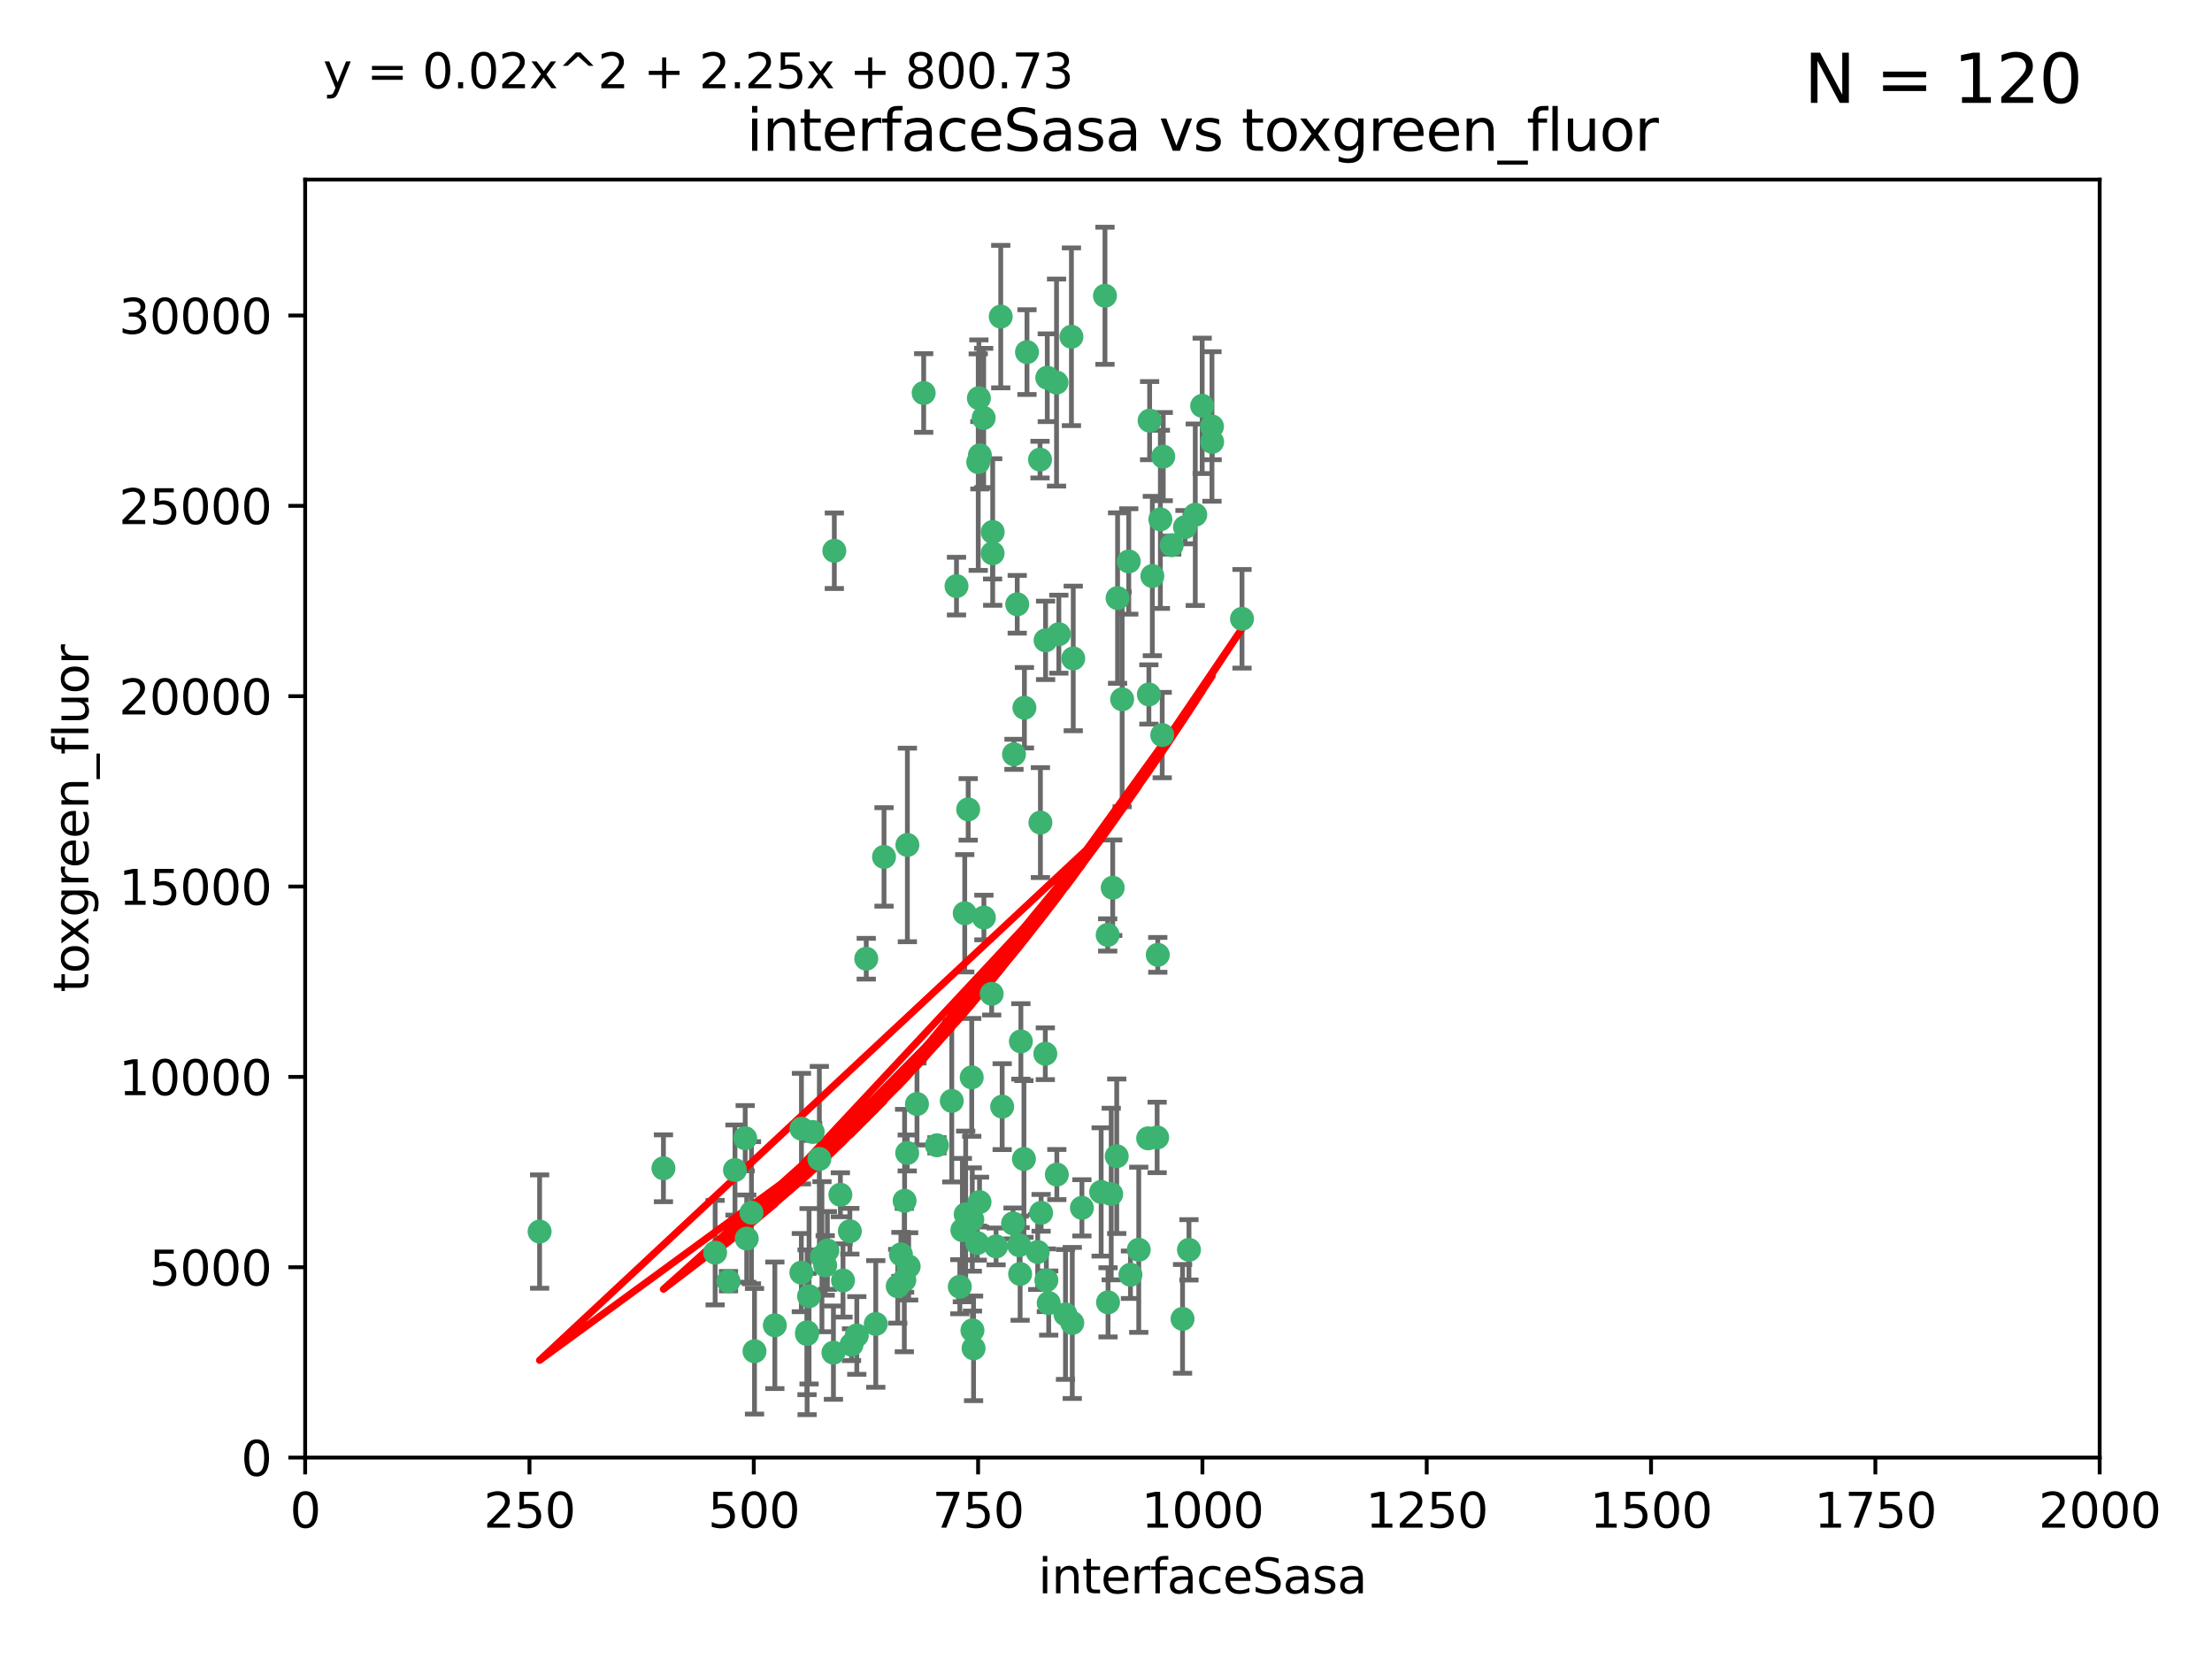 <?xml version="1.0" encoding="utf-8" standalone="no"?>
<!DOCTYPE svg PUBLIC "-//W3C//DTD SVG 1.1//EN"
  "http://www.w3.org/Graphics/SVG/1.1/DTD/svg11.dtd">
<svg xmlns:xlink="http://www.w3.org/1999/xlink" width="460.8pt" height="345.6pt" viewBox="0 0 460.8 345.6" xmlns="http://www.w3.org/2000/svg" version="1.1">
 <defs>
  <style type="text/css">*{stroke-linejoin: round; stroke-linecap: butt}</style>
 </defs>
 <g id="figure_1">
  <g id="patch_1">
   <path d="M 0 345.6 
L 460.8 345.6 
L 460.8 0 
L 0 0 
z
" style="fill: #ffffff"/>
  </g>
  <g id="axes_1">
   <g id="patch_2">
    <path d="M 63.571 303.64 
L 437.4 303.64 
L 437.4 37.411 
L 63.571 37.411 
z
" style="fill: #ffffff"/>
   </g>
   <g id="PathCollection_1">
    <defs>
     <path id="m6ff598b784" d="M 0 1.118 
C 0.297 1.118 0.581 1 0.791 0.791 
C 1 0.581 1.118 0.297 1.118 0 
C 1.118 -0.297 1 -0.581 0.791 -0.791 
C 0.581 -1 0.297 -1.118 0 -1.118 
C -0.297 -1.118 -0.581 -1 -0.791 -0.791 
C -1 -0.581 -1.118 -0.297 -1.118 0 
C -1.118 0.297 -1 0.581 -0.791 0.791 
C -0.581 1 -0.297 1.118 0 1.118 
z
" style="stroke: #3cb371"/>
    </defs>
    <g clip-path="url(#p8b32f25436)">
     <use xlink:href="#m6ff598b784" x="242.323" y="95.12" style="fill: #3cb371; stroke: #3cb371"/>
     <use xlink:href="#m6ff598b784" x="248.998" y="107.23" style="fill: #3cb371; stroke: #3cb371"/>
     <use xlink:href="#m6ff598b784" x="239.489" y="87.626" style="fill: #3cb371; stroke: #3cb371"/>
     <use xlink:href="#m6ff598b784" x="250.437" y="84.546" style="fill: #3cb371; stroke: #3cb371"/>
     <use xlink:href="#m6ff598b784" x="218.168" y="78.686" style="fill: #3cb371; stroke: #3cb371"/>
     <use xlink:href="#m6ff598b784" x="230.187" y="61.614" style="fill: #3cb371; stroke: #3cb371"/>
     <use xlink:href="#m6ff598b784" x="240.054" y="119.997" style="fill: #3cb371; stroke: #3cb371"/>
     <use xlink:href="#m6ff598b784" x="246.854" y="109.814" style="fill: #3cb371; stroke: #3cb371"/>
     <use xlink:href="#m6ff598b784" x="231.8" y="184.932" style="fill: #3cb371; stroke: #3cb371"/>
     <use xlink:href="#m6ff598b784" x="237.222" y="260.346" style="fill: #3cb371; stroke: #3cb371"/>
     <use xlink:href="#m6ff598b784" x="223.198" y="70.152" style="fill: #3cb371; stroke: #3cb371"/>
     <use xlink:href="#m6ff598b784" x="258.734" y="128.909" style="fill: #3cb371; stroke: #3cb371"/>
     <use xlink:href="#m6ff598b784" x="233.762" y="145.68" style="fill: #3cb371; stroke: #3cb371"/>
     <use xlink:href="#m6ff598b784" x="235.142" y="116.959" style="fill: #3cb371; stroke: #3cb371"/>
     <use xlink:href="#m6ff598b784" x="220.097" y="79.693" style="fill: #3cb371; stroke: #3cb371"/>
     <use xlink:href="#m6ff598b784" x="241.725" y="108.191" style="fill: #3cb371; stroke: #3cb371"/>
     <use xlink:href="#m6ff598b784" x="252.51" y="92.054" style="fill: #3cb371; stroke: #3cb371"/>
     <use xlink:href="#m6ff598b784" x="206.772" y="115.259" style="fill: #3cb371; stroke: #3cb371"/>
     <use xlink:href="#m6ff598b784" x="244.091" y="113.569" style="fill: #3cb371; stroke: #3cb371"/>
     <use xlink:href="#m6ff598b784" x="241.185" y="198.911" style="fill: #3cb371; stroke: #3cb371"/>
     <use xlink:href="#m6ff598b784" x="211.908" y="125.886" style="fill: #3cb371; stroke: #3cb371"/>
     <use xlink:href="#m6ff598b784" x="213.404" y="147.433" style="fill: #3cb371; stroke: #3cb371"/>
     <use xlink:href="#m6ff598b784" x="204.131" y="94.844" style="fill: #3cb371; stroke: #3cb371"/>
     <use xlink:href="#m6ff598b784" x="216.658" y="95.747" style="fill: #3cb371; stroke: #3cb371"/>
     <use xlink:href="#m6ff598b784" x="204.916" y="87.071" style="fill: #3cb371; stroke: #3cb371"/>
     <use xlink:href="#m6ff598b784" x="192.417" y="81.868" style="fill: #3cb371; stroke: #3cb371"/>
     <use xlink:href="#m6ff598b784" x="208.77" y="230.533" style="fill: #3cb371; stroke: #3cb371"/>
     <use xlink:href="#m6ff598b784" x="206.796" y="110.825" style="fill: #3cb371; stroke: #3cb371"/>
     <use xlink:href="#m6ff598b784" x="206.585" y="207.035" style="fill: #3cb371; stroke: #3cb371"/>
     <use xlink:href="#m6ff598b784" x="230.751" y="194.763" style="fill: #3cb371; stroke: #3cb371"/>
     <use xlink:href="#m6ff598b784" x="199.256" y="122.1" style="fill: #3cb371; stroke: #3cb371"/>
     <use xlink:href="#m6ff598b784" x="216.882" y="252.655" style="fill: #3cb371; stroke: #3cb371"/>
     <use xlink:href="#m6ff598b784" x="239.183" y="237.135" style="fill: #3cb371; stroke: #3cb371"/>
     <use xlink:href="#m6ff598b784" x="220.577" y="132.112" style="fill: #3cb371; stroke: #3cb371"/>
     <use xlink:href="#m6ff598b784" x="242.11" y="153.125" style="fill: #3cb371; stroke: #3cb371"/>
     <use xlink:href="#m6ff598b784" x="223.577" y="137.163" style="fill: #3cb371; stroke: #3cb371"/>
     <use xlink:href="#m6ff598b784" x="208.473" y="65.954" style="fill: #3cb371; stroke: #3cb371"/>
     <use xlink:href="#m6ff598b784" x="203.92" y="82.947" style="fill: #3cb371; stroke: #3cb371"/>
     <use xlink:href="#m6ff598b784" x="239.332" y="144.666" style="fill: #3cb371; stroke: #3cb371"/>
     <use xlink:href="#m6ff598b784" x="247.684" y="260.363" style="fill: #3cb371; stroke: #3cb371"/>
     <use xlink:href="#m6ff598b784" x="232.635" y="240.865" style="fill: #3cb371; stroke: #3cb371"/>
     <use xlink:href="#m6ff598b784" x="252.476" y="88.842" style="fill: #3cb371; stroke: #3cb371"/>
     <use xlink:href="#m6ff598b784" x="216.174" y="260.814" style="fill: #3cb371; stroke: #3cb371"/>
     <use xlink:href="#m6ff598b784" x="203.785" y="96.269" style="fill: #3cb371; stroke: #3cb371"/>
     <use xlink:href="#m6ff598b784" x="213.94" y="73.353" style="fill: #3cb371; stroke: #3cb371"/>
     <use xlink:href="#m6ff598b784" x="246.349" y="274.743" style="fill: #3cb371; stroke: #3cb371"/>
     <use xlink:href="#m6ff598b784" x="220.157" y="244.684" style="fill: #3cb371; stroke: #3cb371"/>
     <use xlink:href="#m6ff598b784" x="217.976" y="266.705" style="fill: #3cb371; stroke: #3cb371"/>
     <use xlink:href="#m6ff598b784" x="235.495" y="265.549" style="fill: #3cb371; stroke: #3cb371"/>
     <use xlink:href="#m6ff598b784" x="180.458" y="199.719" style="fill: #3cb371; stroke: #3cb371"/>
     <use xlink:href="#m6ff598b784" x="211.23" y="157.137" style="fill: #3cb371; stroke: #3cb371"/>
     <use xlink:href="#m6ff598b784" x="189.023" y="176.015" style="fill: #3cb371; stroke: #3cb371"/>
     <use xlink:href="#m6ff598b784" x="232.811" y="124.593" style="fill: #3cb371; stroke: #3cb371"/>
     <use xlink:href="#m6ff598b784" x="202.811" y="280.886" style="fill: #3cb371; stroke: #3cb371"/>
     <use xlink:href="#m6ff598b784" x="223.376" y="275.595" style="fill: #3cb371; stroke: #3cb371"/>
     <use xlink:href="#m6ff598b784" x="221.962" y="273.822" style="fill: #3cb371; stroke: #3cb371"/>
     <use xlink:href="#m6ff598b784" x="231.488" y="248.745" style="fill: #3cb371; stroke: #3cb371"/>
     <use xlink:href="#m6ff598b784" x="204.964" y="191.136" style="fill: #3cb371; stroke: #3cb371"/>
     <use xlink:href="#m6ff598b784" x="212.512" y="265.387" style="fill: #3cb371; stroke: #3cb371"/>
     <use xlink:href="#m6ff598b784" x="229.39" y="248.303" style="fill: #3cb371; stroke: #3cb371"/>
     <use xlink:href="#m6ff598b784" x="216.738" y="171.359" style="fill: #3cb371; stroke: #3cb371"/>
     <use xlink:href="#m6ff598b784" x="200.972" y="190.25" style="fill: #3cb371; stroke: #3cb371"/>
     <use xlink:href="#m6ff598b784" x="202.578" y="277.138" style="fill: #3cb371; stroke: #3cb371"/>
     <use xlink:href="#m6ff598b784" x="188.387" y="266.66" style="fill: #3cb371; stroke: #3cb371"/>
     <use xlink:href="#m6ff598b784" x="212.669" y="216.944" style="fill: #3cb371; stroke: #3cb371"/>
     <use xlink:href="#m6ff598b784" x="218.463" y="271.446" style="fill: #3cb371; stroke: #3cb371"/>
     <use xlink:href="#m6ff598b784" x="213.303" y="241.429" style="fill: #3cb371; stroke: #3cb371"/>
     <use xlink:href="#m6ff598b784" x="217.815" y="133.397" style="fill: #3cb371; stroke: #3cb371"/>
     <use xlink:href="#m6ff598b784" x="177.389" y="280.124" style="fill: #3cb371; stroke: #3cb371"/>
     <use xlink:href="#m6ff598b784" x="201.69" y="168.611" style="fill: #3cb371; stroke: #3cb371"/>
     <use xlink:href="#m6ff598b784" x="199.948" y="268.05" style="fill: #3cb371; stroke: #3cb371"/>
     <use xlink:href="#m6ff598b784" x="171.903" y="263.611" style="fill: #3cb371; stroke: #3cb371"/>
     <use xlink:href="#m6ff598b784" x="151.757" y="266.891" style="fill: #3cb371; stroke: #3cb371"/>
     <use xlink:href="#m6ff598b784" x="201.17" y="252.966" style="fill: #3cb371; stroke: #3cb371"/>
     <use xlink:href="#m6ff598b784" x="175.066" y="248.888" style="fill: #3cb371; stroke: #3cb371"/>
     <use xlink:href="#m6ff598b784" x="203.585" y="258.956" style="fill: #3cb371; stroke: #3cb371"/>
     <use xlink:href="#m6ff598b784" x="157.178" y="281.491" style="fill: #3cb371; stroke: #3cb371"/>
     <use xlink:href="#m6ff598b784" x="166.935" y="265.109" style="fill: #3cb371; stroke: #3cb371"/>
     <use xlink:href="#m6ff598b784" x="155.557" y="258.023" style="fill: #3cb371; stroke: #3cb371"/>
     <use xlink:href="#m6ff598b784" x="207.501" y="259.654" style="fill: #3cb371; stroke: #3cb371"/>
     <use xlink:href="#m6ff598b784" x="172.357" y="260.494" style="fill: #3cb371; stroke: #3cb371"/>
     <use xlink:href="#m6ff598b784" x="187.677" y="261.313" style="fill: #3cb371; stroke: #3cb371"/>
     <use xlink:href="#m6ff598b784" x="200.477" y="256.254" style="fill: #3cb371; stroke: #3cb371"/>
     <use xlink:href="#m6ff598b784" x="175.617" y="266.742" style="fill: #3cb371; stroke: #3cb371"/>
     <use xlink:href="#m6ff598b784" x="166.957" y="235.121" style="fill: #3cb371; stroke: #3cb371"/>
     <use xlink:href="#m6ff598b784" x="198.273" y="229.34" style="fill: #3cb371; stroke: #3cb371"/>
     <use xlink:href="#m6ff598b784" x="191.024" y="229.983" style="fill: #3cb371; stroke: #3cb371"/>
     <use xlink:href="#m6ff598b784" x="211.034" y="254.862" style="fill: #3cb371; stroke: #3cb371"/>
     <use xlink:href="#m6ff598b784" x="241.052" y="236.951" style="fill: #3cb371; stroke: #3cb371"/>
     <use xlink:href="#m6ff598b784" x="230.824" y="271.301" style="fill: #3cb371; stroke: #3cb371"/>
     <use xlink:href="#m6ff598b784" x="112.41" y="256.56" style="fill: #3cb371; stroke: #3cb371"/>
     <use xlink:href="#m6ff598b784" x="178.488" y="278.198" style="fill: #3cb371; stroke: #3cb371"/>
     <use xlink:href="#m6ff598b784" x="202.548" y="254.05" style="fill: #3cb371; stroke: #3cb371"/>
     <use xlink:href="#m6ff598b784" x="188.445" y="250.148" style="fill: #3cb371; stroke: #3cb371"/>
     <use xlink:href="#m6ff598b784" x="217.757" y="219.512" style="fill: #3cb371; stroke: #3cb371"/>
     <use xlink:href="#m6ff598b784" x="170.686" y="241.433" style="fill: #3cb371; stroke: #3cb371"/>
     <use xlink:href="#m6ff598b784" x="173.619" y="281.785" style="fill: #3cb371; stroke: #3cb371"/>
     <use xlink:href="#m6ff598b784" x="169.294" y="235.812" style="fill: #3cb371; stroke: #3cb371"/>
     <use xlink:href="#m6ff598b784" x="212.303" y="259.391" style="fill: #3cb371; stroke: #3cb371"/>
     <use xlink:href="#m6ff598b784" x="168.137" y="277.535" style="fill: #3cb371; stroke: #3cb371"/>
     <use xlink:href="#m6ff598b784" x="173.806" y="114.733" style="fill: #3cb371; stroke: #3cb371"/>
     <use xlink:href="#m6ff598b784" x="155.238" y="237.111" style="fill: #3cb371; stroke: #3cb371"/>
     <use xlink:href="#m6ff598b784" x="161.415" y="276.082" style="fill: #3cb371; stroke: #3cb371"/>
     <use xlink:href="#m6ff598b784" x="138.206" y="243.372" style="fill: #3cb371; stroke: #3cb371"/>
     <use xlink:href="#m6ff598b784" x="195.181" y="238.586" style="fill: #3cb371; stroke: #3cb371"/>
     <use xlink:href="#m6ff598b784" x="168.54" y="270.034" style="fill: #3cb371; stroke: #3cb371"/>
     <use xlink:href="#m6ff598b784" x="168.116" y="277.902" style="fill: #3cb371; stroke: #3cb371"/>
     <use xlink:href="#m6ff598b784" x="204.052" y="250.416" style="fill: #3cb371; stroke: #3cb371"/>
     <use xlink:href="#m6ff598b784" x="187.013" y="267.951" style="fill: #3cb371; stroke: #3cb371"/>
     <use xlink:href="#m6ff598b784" x="189.29" y="263.811" style="fill: #3cb371; stroke: #3cb371"/>
     <use xlink:href="#m6ff598b784" x="156.546" y="252.631" style="fill: #3cb371; stroke: #3cb371"/>
     <use xlink:href="#m6ff598b784" x="182.439" y="275.805" style="fill: #3cb371; stroke: #3cb371"/>
     <use xlink:href="#m6ff598b784" x="171.225" y="261.795" style="fill: #3cb371; stroke: #3cb371"/>
     <use xlink:href="#m6ff598b784" x="184.157" y="178.51" style="fill: #3cb371; stroke: #3cb371"/>
     <use xlink:href="#m6ff598b784" x="177.039" y="256.489" style="fill: #3cb371; stroke: #3cb371"/>
     <use xlink:href="#m6ff598b784" x="188.987" y="240.186" style="fill: #3cb371; stroke: #3cb371"/>
     <use xlink:href="#m6ff598b784" x="148.978" y="260.949" style="fill: #3cb371; stroke: #3cb371"/>
     <use xlink:href="#m6ff598b784" x="153.109" y="243.74" style="fill: #3cb371; stroke: #3cb371"/>
     <use xlink:href="#m6ff598b784" x="225.383" y="251.615" style="fill: #3cb371; stroke: #3cb371"/>
     <use xlink:href="#m6ff598b784" x="202.428" y="224.435" style="fill: #3cb371; stroke: #3cb371"/>
    </g>
   </g>
   <g id="matplotlib.axis_1">
    <g id="xtick_1">
     <g id="line2d_1">
      <defs>
       <path id="md0c6edbd5d" d="M 0 0 
L 0 3.5 
" style="stroke: #000000; stroke-width: 0.8"/>
      </defs>
      <g>
       <use xlink:href="#md0c6edbd5d" x="63.571" y="303.64" style="stroke: #000000; stroke-width: 0.8"/>
      </g>
     </g>
     <g id="text_1">
      <!-- 0 -->
      <g transform="translate(60.39 318.238)scale(0.1 -0.1)">
       <defs>
        <path id="DejaVuSans-30" d="M 2034 4250 
Q 1547 4250 1301 3770 
Q 1056 3291 1056 2328 
Q 1056 1369 1301 889 
Q 1547 409 2034 409 
Q 2525 409 2770 889 
Q 3016 1369 3016 2328 
Q 3016 3291 2770 3770 
Q 2525 4250 2034 4250 
z
M 2034 4750 
Q 2819 4750 3233 4129 
Q 3647 3509 3647 2328 
Q 3647 1150 3233 529 
Q 2819 -91 2034 -91 
Q 1250 -91 836 529 
Q 422 1150 422 2328 
Q 422 3509 836 4129 
Q 1250 4750 2034 4750 
z
" transform="scale(0.016)"/>
       </defs>
       <use xlink:href="#DejaVuSans-30"/>
      </g>
     </g>
    </g>
    <g id="xtick_2">
     <g id="line2d_2">
      <g>
       <use xlink:href="#md0c6edbd5d" x="110.3" y="303.64" style="stroke: #000000; stroke-width: 0.8"/>
      </g>
     </g>
     <g id="text_2">
      <!-- 250 -->
      <g transform="translate(100.756 318.238)scale(0.1 -0.1)">
       <defs>
        <path id="DejaVuSans-32" d="M 1228 531 
L 3431 531 
L 3431 0 
L 469 0 
L 469 531 
Q 828 903 1448 1529 
Q 2069 2156 2228 2338 
Q 2531 2678 2651 2914 
Q 2772 3150 2772 3378 
Q 2772 3750 2511 3984 
Q 2250 4219 1831 4219 
Q 1534 4219 1204 4116 
Q 875 4013 500 3803 
L 500 4441 
Q 881 4594 1212 4672 
Q 1544 4750 1819 4750 
Q 2544 4750 2975 4387 
Q 3406 4025 3406 3419 
Q 3406 3131 3298 2873 
Q 3191 2616 2906 2266 
Q 2828 2175 2409 1742 
Q 1991 1309 1228 531 
z
" transform="scale(0.016)"/>
        <path id="DejaVuSans-35" d="M 691 4666 
L 3169 4666 
L 3169 4134 
L 1269 4134 
L 1269 2991 
Q 1406 3038 1543 3061 
Q 1681 3084 1819 3084 
Q 2600 3084 3056 2656 
Q 3513 2228 3513 1497 
Q 3513 744 3044 326 
Q 2575 -91 1722 -91 
Q 1428 -91 1123 -41 
Q 819 9 494 109 
L 494 744 
Q 775 591 1075 516 
Q 1375 441 1709 441 
Q 2250 441 2565 725 
Q 2881 1009 2881 1497 
Q 2881 1984 2565 2268 
Q 2250 2553 1709 2553 
Q 1456 2553 1204 2497 
Q 953 2441 691 2322 
L 691 4666 
z
" transform="scale(0.016)"/>
       </defs>
       <use xlink:href="#DejaVuSans-32"/>
       <use xlink:href="#DejaVuSans-35" x="63.623"/>
       <use xlink:href="#DejaVuSans-30" x="127.246"/>
      </g>
     </g>
    </g>
    <g id="xtick_3">
     <g id="line2d_3">
      <g>
       <use xlink:href="#md0c6edbd5d" x="157.028" y="303.64" style="stroke: #000000; stroke-width: 0.8"/>
      </g>
     </g>
     <g id="text_3">
      <!-- 500 -->
      <g transform="translate(147.485 318.238)scale(0.1 -0.1)">
       <use xlink:href="#DejaVuSans-35"/>
       <use xlink:href="#DejaVuSans-30" x="63.623"/>
       <use xlink:href="#DejaVuSans-30" x="127.246"/>
      </g>
     </g>
    </g>
    <g id="xtick_4">
     <g id="line2d_4">
      <g>
       <use xlink:href="#md0c6edbd5d" x="203.757" y="303.64" style="stroke: #000000; stroke-width: 0.8"/>
      </g>
     </g>
     <g id="text_4">
      <!-- 750 -->
      <g transform="translate(194.213 318.238)scale(0.1 -0.1)">
       <defs>
        <path id="DejaVuSans-37" d="M 525 4666 
L 3525 4666 
L 3525 4397 
L 1831 0 
L 1172 0 
L 2766 4134 
L 525 4134 
L 525 4666 
z
" transform="scale(0.016)"/>
       </defs>
       <use xlink:href="#DejaVuSans-37"/>
       <use xlink:href="#DejaVuSans-35" x="63.623"/>
       <use xlink:href="#DejaVuSans-30" x="127.246"/>
      </g>
     </g>
    </g>
    <g id="xtick_5">
     <g id="line2d_5">
      <g>
       <use xlink:href="#md0c6edbd5d" x="250.486" y="303.64" style="stroke: #000000; stroke-width: 0.8"/>
      </g>
     </g>
     <g id="text_5">
      <!-- 1000 -->
      <g transform="translate(237.761 318.238)scale(0.1 -0.1)">
       <defs>
        <path id="DejaVuSans-31" d="M 794 531 
L 1825 531 
L 1825 4091 
L 703 3866 
L 703 4441 
L 1819 4666 
L 2450 4666 
L 2450 531 
L 3481 531 
L 3481 0 
L 794 0 
L 794 531 
z
" transform="scale(0.016)"/>
       </defs>
       <use xlink:href="#DejaVuSans-31"/>
       <use xlink:href="#DejaVuSans-30" x="63.623"/>
       <use xlink:href="#DejaVuSans-30" x="127.246"/>
       <use xlink:href="#DejaVuSans-30" x="190.869"/>
      </g>
     </g>
    </g>
    <g id="xtick_6">
     <g id="line2d_6">
      <g>
       <use xlink:href="#md0c6edbd5d" x="297.214" y="303.64" style="stroke: #000000; stroke-width: 0.8"/>
      </g>
     </g>
     <g id="text_6">
      <!-- 1250 -->
      <g transform="translate(284.489 318.238)scale(0.1 -0.1)">
       <use xlink:href="#DejaVuSans-31"/>
       <use xlink:href="#DejaVuSans-32" x="63.623"/>
       <use xlink:href="#DejaVuSans-35" x="127.246"/>
       <use xlink:href="#DejaVuSans-30" x="190.869"/>
      </g>
     </g>
    </g>
    <g id="xtick_7">
     <g id="line2d_7">
      <g>
       <use xlink:href="#md0c6edbd5d" x="343.943" y="303.64" style="stroke: #000000; stroke-width: 0.8"/>
      </g>
     </g>
     <g id="text_7">
      <!-- 1500 -->
      <g transform="translate(331.218 318.238)scale(0.1 -0.1)">
       <use xlink:href="#DejaVuSans-31"/>
       <use xlink:href="#DejaVuSans-35" x="63.623"/>
       <use xlink:href="#DejaVuSans-30" x="127.246"/>
       <use xlink:href="#DejaVuSans-30" x="190.869"/>
      </g>
     </g>
    </g>
    <g id="xtick_8">
     <g id="line2d_8">
      <g>
       <use xlink:href="#md0c6edbd5d" x="390.671" y="303.64" style="stroke: #000000; stroke-width: 0.8"/>
      </g>
     </g>
     <g id="text_8">
      <!-- 1750 -->
      <g transform="translate(377.946 318.238)scale(0.1 -0.1)">
       <use xlink:href="#DejaVuSans-31"/>
       <use xlink:href="#DejaVuSans-37" x="63.623"/>
       <use xlink:href="#DejaVuSans-35" x="127.246"/>
       <use xlink:href="#DejaVuSans-30" x="190.869"/>
      </g>
     </g>
    </g>
    <g id="xtick_9">
     <g id="line2d_9">
      <g>
       <use xlink:href="#md0c6edbd5d" x="437.4" y="303.64" style="stroke: #000000; stroke-width: 0.8"/>
      </g>
     </g>
     <g id="text_9">
      <!-- 2000 -->
      <g transform="translate(424.675 318.238)scale(0.1 -0.1)">
       <use xlink:href="#DejaVuSans-32"/>
       <use xlink:href="#DejaVuSans-30" x="63.623"/>
       <use xlink:href="#DejaVuSans-30" x="127.246"/>
       <use xlink:href="#DejaVuSans-30" x="190.869"/>
      </g>
     </g>
    </g>
    <g id="text_10">
     <!-- interfaceSasa -->
     <g transform="translate(216.279 331.917)scale(0.1 -0.1)">
      <defs>
       <path id="DejaVuSans-69" d="M 603 3500 
L 1178 3500 
L 1178 0 
L 603 0 
L 603 3500 
z
M 603 4863 
L 1178 4863 
L 1178 4134 
L 603 4134 
L 603 4863 
z
" transform="scale(0.016)"/>
       <path id="DejaVuSans-6e" d="M 3513 2113 
L 3513 0 
L 2938 0 
L 2938 2094 
Q 2938 2591 2744 2837 
Q 2550 3084 2163 3084 
Q 1697 3084 1428 2787 
Q 1159 2491 1159 1978 
L 1159 0 
L 581 0 
L 581 3500 
L 1159 3500 
L 1159 2956 
Q 1366 3272 1645 3428 
Q 1925 3584 2291 3584 
Q 2894 3584 3203 3211 
Q 3513 2838 3513 2113 
z
" transform="scale(0.016)"/>
       <path id="DejaVuSans-74" d="M 1172 4494 
L 1172 3500 
L 2356 3500 
L 2356 3053 
L 1172 3053 
L 1172 1153 
Q 1172 725 1289 603 
Q 1406 481 1766 481 
L 2356 481 
L 2356 0 
L 1766 0 
Q 1100 0 847 248 
Q 594 497 594 1153 
L 594 3053 
L 172 3053 
L 172 3500 
L 594 3500 
L 594 4494 
L 1172 4494 
z
" transform="scale(0.016)"/>
       <path id="DejaVuSans-65" d="M 3597 1894 
L 3597 1613 
L 953 1613 
Q 991 1019 1311 708 
Q 1631 397 2203 397 
Q 2534 397 2845 478 
Q 3156 559 3463 722 
L 3463 178 
Q 3153 47 2828 -22 
Q 2503 -91 2169 -91 
Q 1331 -91 842 396 
Q 353 884 353 1716 
Q 353 2575 817 3079 
Q 1281 3584 2069 3584 
Q 2775 3584 3186 3129 
Q 3597 2675 3597 1894 
z
M 3022 2063 
Q 3016 2534 2758 2815 
Q 2500 3097 2075 3097 
Q 1594 3097 1305 2825 
Q 1016 2553 972 2059 
L 3022 2063 
z
" transform="scale(0.016)"/>
       <path id="DejaVuSans-72" d="M 2631 2963 
Q 2534 3019 2420 3045 
Q 2306 3072 2169 3072 
Q 1681 3072 1420 2755 
Q 1159 2438 1159 1844 
L 1159 0 
L 581 0 
L 581 3500 
L 1159 3500 
L 1159 2956 
Q 1341 3275 1631 3429 
Q 1922 3584 2338 3584 
Q 2397 3584 2469 3576 
Q 2541 3569 2628 3553 
L 2631 2963 
z
" transform="scale(0.016)"/>
       <path id="DejaVuSans-66" d="M 2375 4863 
L 2375 4384 
L 1825 4384 
Q 1516 4384 1395 4259 
Q 1275 4134 1275 3809 
L 1275 3500 
L 2222 3500 
L 2222 3053 
L 1275 3053 
L 1275 0 
L 697 0 
L 697 3053 
L 147 3053 
L 147 3500 
L 697 3500 
L 697 3744 
Q 697 4328 969 4595 
Q 1241 4863 1831 4863 
L 2375 4863 
z
" transform="scale(0.016)"/>
       <path id="DejaVuSans-61" d="M 2194 1759 
Q 1497 1759 1228 1600 
Q 959 1441 959 1056 
Q 959 750 1161 570 
Q 1363 391 1709 391 
Q 2188 391 2477 730 
Q 2766 1069 2766 1631 
L 2766 1759 
L 2194 1759 
z
M 3341 1997 
L 3341 0 
L 2766 0 
L 2766 531 
Q 2569 213 2275 61 
Q 1981 -91 1556 -91 
Q 1019 -91 701 211 
Q 384 513 384 1019 
Q 384 1609 779 1909 
Q 1175 2209 1959 2209 
L 2766 2209 
L 2766 2266 
Q 2766 2663 2505 2880 
Q 2244 3097 1772 3097 
Q 1472 3097 1187 3025 
Q 903 2953 641 2809 
L 641 3341 
Q 956 3463 1253 3523 
Q 1550 3584 1831 3584 
Q 2591 3584 2966 3190 
Q 3341 2797 3341 1997 
z
" transform="scale(0.016)"/>
       <path id="DejaVuSans-63" d="M 3122 3366 
L 3122 2828 
Q 2878 2963 2633 3030 
Q 2388 3097 2138 3097 
Q 1578 3097 1268 2742 
Q 959 2388 959 1747 
Q 959 1106 1268 751 
Q 1578 397 2138 397 
Q 2388 397 2633 464 
Q 2878 531 3122 666 
L 3122 134 
Q 2881 22 2623 -34 
Q 2366 -91 2075 -91 
Q 1284 -91 818 406 
Q 353 903 353 1747 
Q 353 2603 823 3093 
Q 1294 3584 2113 3584 
Q 2378 3584 2631 3529 
Q 2884 3475 3122 3366 
z
" transform="scale(0.016)"/>
       <path id="DejaVuSans-53" d="M 3425 4513 
L 3425 3897 
Q 3066 4069 2747 4153 
Q 2428 4238 2131 4238 
Q 1616 4238 1336 4038 
Q 1056 3838 1056 3469 
Q 1056 3159 1242 3001 
Q 1428 2844 1947 2747 
L 2328 2669 
Q 3034 2534 3370 2195 
Q 3706 1856 3706 1288 
Q 3706 609 3251 259 
Q 2797 -91 1919 -91 
Q 1588 -91 1214 -16 
Q 841 59 441 206 
L 441 856 
Q 825 641 1194 531 
Q 1563 422 1919 422 
Q 2459 422 2753 634 
Q 3047 847 3047 1241 
Q 3047 1584 2836 1778 
Q 2625 1972 2144 2069 
L 1759 2144 
Q 1053 2284 737 2584 
Q 422 2884 422 3419 
Q 422 4038 858 4394 
Q 1294 4750 2059 4750 
Q 2388 4750 2728 4690 
Q 3069 4631 3425 4513 
z
" transform="scale(0.016)"/>
       <path id="DejaVuSans-73" d="M 2834 3397 
L 2834 2853 
Q 2591 2978 2328 3040 
Q 2066 3103 1784 3103 
Q 1356 3103 1142 2972 
Q 928 2841 928 2578 
Q 928 2378 1081 2264 
Q 1234 2150 1697 2047 
L 1894 2003 
Q 2506 1872 2764 1633 
Q 3022 1394 3022 966 
Q 3022 478 2636 193 
Q 2250 -91 1575 -91 
Q 1294 -91 989 -36 
Q 684 19 347 128 
L 347 722 
Q 666 556 975 473 
Q 1284 391 1588 391 
Q 1994 391 2212 530 
Q 2431 669 2431 922 
Q 2431 1156 2273 1281 
Q 2116 1406 1581 1522 
L 1381 1569 
Q 847 1681 609 1914 
Q 372 2147 372 2553 
Q 372 3047 722 3315 
Q 1072 3584 1716 3584 
Q 2034 3584 2315 3537 
Q 2597 3491 2834 3397 
z
" transform="scale(0.016)"/>
      </defs>
      <use xlink:href="#DejaVuSans-69"/>
      <use xlink:href="#DejaVuSans-6e" x="27.783"/>
      <use xlink:href="#DejaVuSans-74" x="91.162"/>
      <use xlink:href="#DejaVuSans-65" x="130.371"/>
      <use xlink:href="#DejaVuSans-72" x="191.895"/>
      <use xlink:href="#DejaVuSans-66" x="233.008"/>
      <use xlink:href="#DejaVuSans-61" x="268.213"/>
      <use xlink:href="#DejaVuSans-63" x="329.492"/>
      <use xlink:href="#DejaVuSans-65" x="384.473"/>
      <use xlink:href="#DejaVuSans-53" x="445.996"/>
      <use xlink:href="#DejaVuSans-61" x="509.473"/>
      <use xlink:href="#DejaVuSans-73" x="570.752"/>
      <use xlink:href="#DejaVuSans-61" x="622.852"/>
     </g>
    </g>
   </g>
   <g id="matplotlib.axis_2">
    <g id="ytick_1">
     <g id="line2d_10">
      <defs>
       <path id="md9e7538665" d="M 0 0 
L -3.5 0 
" style="stroke: #000000; stroke-width: 0.8"/>
      </defs>
      <g>
       <use xlink:href="#md9e7538665" x="63.571" y="303.64" style="stroke: #000000; stroke-width: 0.8"/>
      </g>
     </g>
     <g id="text_11">
      <!-- 0 -->
      <g transform="translate(50.209 307.439)scale(0.1 -0.1)">
       <use xlink:href="#DejaVuSans-30"/>
      </g>
     </g>
    </g>
    <g id="ytick_2">
     <g id="line2d_11">
      <g>
       <use xlink:href="#md9e7538665" x="63.571" y="263.988" style="stroke: #000000; stroke-width: 0.8"/>
      </g>
     </g>
     <g id="text_12">
      <!-- 5000 -->
      <g transform="translate(31.121 267.787)scale(0.1 -0.1)">
       <use xlink:href="#DejaVuSans-35"/>
       <use xlink:href="#DejaVuSans-30" x="63.623"/>
       <use xlink:href="#DejaVuSans-30" x="127.246"/>
       <use xlink:href="#DejaVuSans-30" x="190.869"/>
      </g>
     </g>
    </g>
    <g id="ytick_3">
     <g id="line2d_12">
      <g>
       <use xlink:href="#md9e7538665" x="63.571" y="224.336" style="stroke: #000000; stroke-width: 0.8"/>
      </g>
     </g>
     <g id="text_13">
      <!-- 10000 -->
      <g transform="translate(24.759 228.135)scale(0.1 -0.1)">
       <use xlink:href="#DejaVuSans-31"/>
       <use xlink:href="#DejaVuSans-30" x="63.623"/>
       <use xlink:href="#DejaVuSans-30" x="127.246"/>
       <use xlink:href="#DejaVuSans-30" x="190.869"/>
       <use xlink:href="#DejaVuSans-30" x="254.492"/>
      </g>
     </g>
    </g>
    <g id="ytick_4">
     <g id="line2d_13">
      <g>
       <use xlink:href="#md9e7538665" x="63.571" y="184.684" style="stroke: #000000; stroke-width: 0.8"/>
      </g>
     </g>
     <g id="text_14">
      <!-- 15000 -->
      <g transform="translate(24.759 188.483)scale(0.1 -0.1)">
       <use xlink:href="#DejaVuSans-31"/>
       <use xlink:href="#DejaVuSans-35" x="63.623"/>
       <use xlink:href="#DejaVuSans-30" x="127.246"/>
       <use xlink:href="#DejaVuSans-30" x="190.869"/>
       <use xlink:href="#DejaVuSans-30" x="254.492"/>
      </g>
     </g>
    </g>
    <g id="ytick_5">
     <g id="line2d_14">
      <g>
       <use xlink:href="#md9e7538665" x="63.571" y="145.031" style="stroke: #000000; stroke-width: 0.8"/>
      </g>
     </g>
     <g id="text_15">
      <!-- 20000 -->
      <g transform="translate(24.759 148.831)scale(0.1 -0.1)">
       <use xlink:href="#DejaVuSans-32"/>
       <use xlink:href="#DejaVuSans-30" x="63.623"/>
       <use xlink:href="#DejaVuSans-30" x="127.246"/>
       <use xlink:href="#DejaVuSans-30" x="190.869"/>
       <use xlink:href="#DejaVuSans-30" x="254.492"/>
      </g>
     </g>
    </g>
    <g id="ytick_6">
     <g id="line2d_15">
      <g>
       <use xlink:href="#md9e7538665" x="63.571" y="105.379" style="stroke: #000000; stroke-width: 0.8"/>
      </g>
     </g>
     <g id="text_16">
      <!-- 25000 -->
      <g transform="translate(24.759 109.178)scale(0.1 -0.1)">
       <use xlink:href="#DejaVuSans-32"/>
       <use xlink:href="#DejaVuSans-35" x="63.623"/>
       <use xlink:href="#DejaVuSans-30" x="127.246"/>
       <use xlink:href="#DejaVuSans-30" x="190.869"/>
       <use xlink:href="#DejaVuSans-30" x="254.492"/>
      </g>
     </g>
    </g>
    <g id="ytick_7">
     <g id="line2d_16">
      <g>
       <use xlink:href="#md9e7538665" x="63.571" y="65.727" style="stroke: #000000; stroke-width: 0.8"/>
      </g>
     </g>
     <g id="text_17">
      <!-- 30000 -->
      <g transform="translate(24.759 69.526)scale(0.1 -0.1)">
       <defs>
        <path id="DejaVuSans-33" d="M 2597 2516 
Q 3050 2419 3304 2112 
Q 3559 1806 3559 1356 
Q 3559 666 3084 287 
Q 2609 -91 1734 -91 
Q 1441 -91 1130 -33 
Q 819 25 488 141 
L 488 750 
Q 750 597 1062 519 
Q 1375 441 1716 441 
Q 2309 441 2620 675 
Q 2931 909 2931 1356 
Q 2931 1769 2642 2001 
Q 2353 2234 1838 2234 
L 1294 2234 
L 1294 2753 
L 1863 2753 
Q 2328 2753 2575 2939 
Q 2822 3125 2822 3475 
Q 2822 3834 2567 4026 
Q 2313 4219 1838 4219 
Q 1578 4219 1281 4162 
Q 984 4106 628 3988 
L 628 4550 
Q 988 4650 1302 4700 
Q 1616 4750 1894 4750 
Q 2613 4750 3031 4423 
Q 3450 4097 3450 3541 
Q 3450 3153 3228 2886 
Q 3006 2619 2597 2516 
z
" transform="scale(0.016)"/>
       </defs>
       <use xlink:href="#DejaVuSans-33"/>
       <use xlink:href="#DejaVuSans-30" x="63.623"/>
       <use xlink:href="#DejaVuSans-30" x="127.246"/>
       <use xlink:href="#DejaVuSans-30" x="190.869"/>
       <use xlink:href="#DejaVuSans-30" x="254.492"/>
      </g>
     </g>
    </g>
    <g id="text_18">
     <!-- toxgreen_fluor -->
     <g transform="translate(18.401 206.72)rotate(-90)scale(0.1 -0.1)">
      <defs>
       <path id="DejaVuSans-6f" d="M 1959 3097 
Q 1497 3097 1228 2736 
Q 959 2375 959 1747 
Q 959 1119 1226 758 
Q 1494 397 1959 397 
Q 2419 397 2687 759 
Q 2956 1122 2956 1747 
Q 2956 2369 2687 2733 
Q 2419 3097 1959 3097 
z
M 1959 3584 
Q 2709 3584 3137 3096 
Q 3566 2609 3566 1747 
Q 3566 888 3137 398 
Q 2709 -91 1959 -91 
Q 1206 -91 779 398 
Q 353 888 353 1747 
Q 353 2609 779 3096 
Q 1206 3584 1959 3584 
z
" transform="scale(0.016)"/>
       <path id="DejaVuSans-78" d="M 3513 3500 
L 2247 1797 
L 3578 0 
L 2900 0 
L 1881 1375 
L 863 0 
L 184 0 
L 1544 1831 
L 300 3500 
L 978 3500 
L 1906 2253 
L 2834 3500 
L 3513 3500 
z
" transform="scale(0.016)"/>
       <path id="DejaVuSans-67" d="M 2906 1791 
Q 2906 2416 2648 2759 
Q 2391 3103 1925 3103 
Q 1463 3103 1205 2759 
Q 947 2416 947 1791 
Q 947 1169 1205 825 
Q 1463 481 1925 481 
Q 2391 481 2648 825 
Q 2906 1169 2906 1791 
z
M 3481 434 
Q 3481 -459 3084 -895 
Q 2688 -1331 1869 -1331 
Q 1566 -1331 1297 -1286 
Q 1028 -1241 775 -1147 
L 775 -588 
Q 1028 -725 1275 -790 
Q 1522 -856 1778 -856 
Q 2344 -856 2625 -561 
Q 2906 -266 2906 331 
L 2906 616 
Q 2728 306 2450 153 
Q 2172 0 1784 0 
Q 1141 0 747 490 
Q 353 981 353 1791 
Q 353 2603 747 3093 
Q 1141 3584 1784 3584 
Q 2172 3584 2450 3431 
Q 2728 3278 2906 2969 
L 2906 3500 
L 3481 3500 
L 3481 434 
z
" transform="scale(0.016)"/>
       <path id="DejaVuSans-5f" d="M 3263 -1063 
L 3263 -1509 
L -63 -1509 
L -63 -1063 
L 3263 -1063 
z
" transform="scale(0.016)"/>
       <path id="DejaVuSans-6c" d="M 603 4863 
L 1178 4863 
L 1178 0 
L 603 0 
L 603 4863 
z
" transform="scale(0.016)"/>
       <path id="DejaVuSans-75" d="M 544 1381 
L 544 3500 
L 1119 3500 
L 1119 1403 
Q 1119 906 1312 657 
Q 1506 409 1894 409 
Q 2359 409 2629 706 
Q 2900 1003 2900 1516 
L 2900 3500 
L 3475 3500 
L 3475 0 
L 2900 0 
L 2900 538 
Q 2691 219 2414 64 
Q 2138 -91 1772 -91 
Q 1169 -91 856 284 
Q 544 659 544 1381 
z
M 1991 3584 
L 1991 3584 
z
" transform="scale(0.016)"/>
      </defs>
      <use xlink:href="#DejaVuSans-74"/>
      <use xlink:href="#DejaVuSans-6f" x="39.209"/>
      <use xlink:href="#DejaVuSans-78" x="97.266"/>
      <use xlink:href="#DejaVuSans-67" x="156.445"/>
      <use xlink:href="#DejaVuSans-72" x="219.922"/>
      <use xlink:href="#DejaVuSans-65" x="258.785"/>
      <use xlink:href="#DejaVuSans-65" x="320.309"/>
      <use xlink:href="#DejaVuSans-6e" x="381.832"/>
      <use xlink:href="#DejaVuSans-5f" x="445.211"/>
      <use xlink:href="#DejaVuSans-66" x="495.211"/>
      <use xlink:href="#DejaVuSans-6c" x="530.416"/>
      <use xlink:href="#DejaVuSans-75" x="558.199"/>
      <use xlink:href="#DejaVuSans-6f" x="621.578"/>
      <use xlink:href="#DejaVuSans-72" x="682.76"/>
     </g>
    </g>
   </g>
   <g id="LineCollection_1">
    <path d="M 242.323 104.304 
L 242.323 85.936 
" clip-path="url(#p8b32f25436)" style="fill: none; stroke: #696969"/>
    <path d="M 248.998 126.137 
L 248.998 88.323 
" clip-path="url(#p8b32f25436)" style="fill: none; stroke: #696969"/>
    <path d="M 239.489 95.764 
L 239.489 79.489 
" clip-path="url(#p8b32f25436)" style="fill: none; stroke: #696969"/>
    <path d="M 250.437 98.644 
L 250.437 70.448 
" clip-path="url(#p8b32f25436)" style="fill: none; stroke: #696969"/>
    <path d="M 218.168 87.827 
L 218.168 69.545 
" clip-path="url(#p8b32f25436)" style="fill: none; stroke: #696969"/>
    <path d="M 230.187 75.896 
L 230.187 47.331 
" clip-path="url(#p8b32f25436)" style="fill: none; stroke: #696969"/>
    <path d="M 240.054 136.594 
L 240.054 103.4 
" clip-path="url(#p8b32f25436)" style="fill: none; stroke: #696969"/>
    <path d="M 246.854 113.284 
L 246.854 106.343 
" clip-path="url(#p8b32f25436)" style="fill: none; stroke: #696969"/>
    <path d="M 231.8 194.882 
L 231.8 174.983 
" clip-path="url(#p8b32f25436)" style="fill: none; stroke: #696969"/>
    <path d="M 237.222 277.551 
L 237.222 243.142 
" clip-path="url(#p8b32f25436)" style="fill: none; stroke: #696969"/>
    <path d="M 223.198 88.667 
L 223.198 51.638 
" clip-path="url(#p8b32f25436)" style="fill: none; stroke: #696969"/>
    <path d="M 258.734 139.184 
L 258.734 118.634 
" clip-path="url(#p8b32f25436)" style="fill: none; stroke: #696969"/>
    <path d="M 233.762 168.055 
L 233.762 123.306 
" clip-path="url(#p8b32f25436)" style="fill: none; stroke: #696969"/>
    <path d="M 235.142 127.938 
L 235.142 105.98 
" clip-path="url(#p8b32f25436)" style="fill: none; stroke: #696969"/>
    <path d="M 220.097 101.259 
L 220.097 58.126 
" clip-path="url(#p8b32f25436)" style="fill: none; stroke: #696969"/>
    <path d="M 241.725 126.744 
L 241.725 89.638 
" clip-path="url(#p8b32f25436)" style="fill: none; stroke: #696969"/>
    <path d="M 252.51 95.764 
L 252.51 88.343 
" clip-path="url(#p8b32f25436)" style="fill: none; stroke: #696969"/>
    <path d="M 206.772 120.615 
L 206.772 109.904 
" clip-path="url(#p8b32f25436)" style="fill: none; stroke: #696969"/>
    <path d="M 244.091 115.454 
L 244.091 111.684 
" clip-path="url(#p8b32f25436)" style="fill: none; stroke: #696969"/>
    <path d="M 241.185 202.538 
L 241.185 195.284 
" clip-path="url(#p8b32f25436)" style="fill: none; stroke: #696969"/>
    <path d="M 211.908 131.895 
L 211.908 119.876 
" clip-path="url(#p8b32f25436)" style="fill: none; stroke: #696969"/>
    <path d="M 213.404 155.811 
L 213.404 139.055 
" clip-path="url(#p8b32f25436)" style="fill: none; stroke: #696969"/>
    <path d="M 204.131 101.864 
L 204.131 87.824 
" clip-path="url(#p8b32f25436)" style="fill: none; stroke: #696969"/>
    <path d="M 216.658 99.567 
L 216.658 91.927 
" clip-path="url(#p8b32f25436)" style="fill: none; stroke: #696969"/>
    <path d="M 204.916 101.573 
L 204.916 72.568 
" clip-path="url(#p8b32f25436)" style="fill: none; stroke: #696969"/>
    <path d="M 192.417 90.058 
L 192.417 73.677 
" clip-path="url(#p8b32f25436)" style="fill: none; stroke: #696969"/>
    <path d="M 208.77 239.483 
L 208.77 221.583 
" clip-path="url(#p8b32f25436)" style="fill: none; stroke: #696969"/>
    <path d="M 206.796 126.093 
L 206.796 95.557 
" clip-path="url(#p8b32f25436)" style="fill: none; stroke: #696969"/>
    <path d="M 206.585 211.445 
L 206.585 202.625 
" clip-path="url(#p8b32f25436)" style="fill: none; stroke: #696969"/>
    <path d="M 230.751 198.124 
L 230.751 191.402 
" clip-path="url(#p8b32f25436)" style="fill: none; stroke: #696969"/>
    <path d="M 199.256 128.11 
L 199.256 116.09 
" clip-path="url(#p8b32f25436)" style="fill: none; stroke: #696969"/>
    <path d="M 216.882 256.485 
L 216.882 248.825 
" clip-path="url(#p8b32f25436)" style="fill: none; stroke: #696969"/>
    <path d="M 239.183 237.649 
L 239.183 236.621 
" clip-path="url(#p8b32f25436)" style="fill: none; stroke: #696969"/>
    <path d="M 220.577 140.239 
L 220.577 123.985 
" clip-path="url(#p8b32f25436)" style="fill: none; stroke: #696969"/>
    <path d="M 242.11 162.021 
L 242.11 144.23 
" clip-path="url(#p8b32f25436)" style="fill: none; stroke: #696969"/>
    <path d="M 223.577 152.223 
L 223.577 122.103 
" clip-path="url(#p8b32f25436)" style="fill: none; stroke: #696969"/>
    <path d="M 208.473 80.795 
L 208.473 51.112 
" clip-path="url(#p8b32f25436)" style="fill: none; stroke: #696969"/>
    <path d="M 203.92 95.088 
L 203.92 70.806 
" clip-path="url(#p8b32f25436)" style="fill: none; stroke: #696969"/>
    <path d="M 239.332 150.84 
L 239.332 138.491 
" clip-path="url(#p8b32f25436)" style="fill: none; stroke: #696969"/>
    <path d="M 247.684 266.648 
L 247.684 254.078 
" clip-path="url(#p8b32f25436)" style="fill: none; stroke: #696969"/>
    <path d="M 232.635 256.957 
L 232.635 224.772 
" clip-path="url(#p8b32f25436)" style="fill: none; stroke: #696969"/>
    <path d="M 252.476 104.418 
L 252.476 73.266 
" clip-path="url(#p8b32f25436)" style="fill: none; stroke: #696969"/>
    <path d="M 216.174 268.618 
L 216.174 253.009 
" clip-path="url(#p8b32f25436)" style="fill: none; stroke: #696969"/>
    <path d="M 203.785 118.817 
L 203.785 73.721 
" clip-path="url(#p8b32f25436)" style="fill: none; stroke: #696969"/>
    <path d="M 213.94 82.18 
L 213.94 64.525 
" clip-path="url(#p8b32f25436)" style="fill: none; stroke: #696969"/>
    <path d="M 246.349 286.068 
L 246.349 263.418 
" clip-path="url(#p8b32f25436)" style="fill: none; stroke: #696969"/>
    <path d="M 220.157 249.902 
L 220.157 239.466 
" clip-path="url(#p8b32f25436)" style="fill: none; stroke: #696969"/>
    <path d="M 217.976 273.246 
L 217.976 260.165 
" clip-path="url(#p8b32f25436)" style="fill: none; stroke: #696969"/>
    <path d="M 235.495 270.492 
L 235.495 260.606 
" clip-path="url(#p8b32f25436)" style="fill: none; stroke: #696969"/>
    <path d="M 180.458 203.964 
L 180.458 195.474 
" clip-path="url(#p8b32f25436)" style="fill: none; stroke: #696969"/>
    <path d="M 211.23 160.272 
L 211.23 154.002 
" clip-path="url(#p8b32f25436)" style="fill: none; stroke: #696969"/>
    <path d="M 189.023 196.178 
L 189.023 155.853 
" clip-path="url(#p8b32f25436)" style="fill: none; stroke: #696969"/>
    <path d="M 232.811 142.345 
L 232.811 106.841 
" clip-path="url(#p8b32f25436)" style="fill: none; stroke: #696969"/>
    <path d="M 202.811 291.781 
L 202.811 269.992 
" clip-path="url(#p8b32f25436)" style="fill: none; stroke: #696969"/>
    <path d="M 223.376 291.333 
L 223.376 259.858 
" clip-path="url(#p8b32f25436)" style="fill: none; stroke: #696969"/>
    <path d="M 221.962 287.346 
L 221.962 260.298 
" clip-path="url(#p8b32f25436)" style="fill: none; stroke: #696969"/>
    <path d="M 231.488 266.622 
L 231.488 230.867 
" clip-path="url(#p8b32f25436)" style="fill: none; stroke: #696969"/>
    <path d="M 204.964 195.781 
L 204.964 186.49 
" clip-path="url(#p8b32f25436)" style="fill: none; stroke: #696969"/>
    <path d="M 212.512 275.04 
L 212.512 255.735 
" clip-path="url(#p8b32f25436)" style="fill: none; stroke: #696969"/>
    <path d="M 229.39 261.666 
L 229.39 234.94 
" clip-path="url(#p8b32f25436)" style="fill: none; stroke: #696969"/>
    <path d="M 216.738 182.809 
L 216.738 159.909 
" clip-path="url(#p8b32f25436)" style="fill: none; stroke: #696969"/>
    <path d="M 200.972 202.473 
L 200.972 178.028 
" clip-path="url(#p8b32f25436)" style="fill: none; stroke: #696969"/>
    <path d="M 202.578 281.156 
L 202.578 273.12 
" clip-path="url(#p8b32f25436)" style="fill: none; stroke: #696969"/>
    <path d="M 188.387 281.593 
L 188.387 251.727 
" clip-path="url(#p8b32f25436)" style="fill: none; stroke: #696969"/>
    <path d="M 212.669 224.8 
L 212.669 209.088 
" clip-path="url(#p8b32f25436)" style="fill: none; stroke: #696969"/>
    <path d="M 218.463 278.13 
L 218.463 264.761 
" clip-path="url(#p8b32f25436)" style="fill: none; stroke: #696969"/>
    <path d="M 213.303 257.755 
L 213.303 225.102 
" clip-path="url(#p8b32f25436)" style="fill: none; stroke: #696969"/>
    <path d="M 217.815 141.56 
L 217.815 125.234 
" clip-path="url(#p8b32f25436)" style="fill: none; stroke: #696969"/>
    <path d="M 177.389 283.439 
L 177.389 276.809 
" clip-path="url(#p8b32f25436)" style="fill: none; stroke: #696969"/>
    <path d="M 201.69 175.02 
L 201.69 162.203 
" clip-path="url(#p8b32f25436)" style="fill: none; stroke: #696969"/>
    <path d="M 199.948 273.685 
L 199.948 262.416 
" clip-path="url(#p8b32f25436)" style="fill: none; stroke: #696969"/>
    <path d="M 171.903 269.814 
L 171.903 257.409 
" clip-path="url(#p8b32f25436)" style="fill: none; stroke: #696969"/>
    <path d="M 151.757 268.915 
L 151.757 264.867 
" clip-path="url(#p8b32f25436)" style="fill: none; stroke: #696969"/>
    <path d="M 201.17 270.302 
L 201.17 235.63 
" clip-path="url(#p8b32f25436)" style="fill: none; stroke: #696969"/>
    <path d="M 175.066 253.468 
L 175.066 244.308 
" clip-path="url(#p8b32f25436)" style="fill: none; stroke: #696969"/>
    <path d="M 203.585 262.51 
L 203.585 255.401 
" clip-path="url(#p8b32f25436)" style="fill: none; stroke: #696969"/>
    <path d="M 157.178 294.573 
L 157.178 268.409 
" clip-path="url(#p8b32f25436)" style="fill: none; stroke: #696969"/>
    <path d="M 166.935 273.258 
L 166.935 256.96 
" clip-path="url(#p8b32f25436)" style="fill: none; stroke: #696969"/>
    <path d="M 155.557 267.111 
L 155.557 248.935 
" clip-path="url(#p8b32f25436)" style="fill: none; stroke: #696969"/>
    <path d="M 207.501 263.489 
L 207.501 255.819 
" clip-path="url(#p8b32f25436)" style="fill: none; stroke: #696969"/>
    <path d="M 172.357 268.601 
L 172.357 252.387 
" clip-path="url(#p8b32f25436)" style="fill: none; stroke: #696969"/>
    <path d="M 187.677 265.901 
L 187.677 256.725 
" clip-path="url(#p8b32f25436)" style="fill: none; stroke: #696969"/>
    <path d="M 200.477 271.194 
L 200.477 241.315 
" clip-path="url(#p8b32f25436)" style="fill: none; stroke: #696969"/>
    <path d="M 175.617 274.374 
L 175.617 259.111 
" clip-path="url(#p8b32f25436)" style="fill: none; stroke: #696969"/>
    <path d="M 166.957 246.641 
L 166.957 223.601 
" clip-path="url(#p8b32f25436)" style="fill: none; stroke: #696969"/>
    <path d="M 198.273 246.223 
L 198.273 212.456 
" clip-path="url(#p8b32f25436)" style="fill: none; stroke: #696969"/>
    <path d="M 191.024 238.521 
L 191.024 221.445 
" clip-path="url(#p8b32f25436)" style="fill: none; stroke: #696969"/>
    <path d="M 211.034 258.081 
L 211.034 251.644 
" clip-path="url(#p8b32f25436)" style="fill: none; stroke: #696969"/>
    <path d="M 241.052 244.295 
L 241.052 229.606 
" clip-path="url(#p8b32f25436)" style="fill: none; stroke: #696969"/>
    <path d="M 230.824 278.508 
L 230.824 264.093 
" clip-path="url(#p8b32f25436)" style="fill: none; stroke: #696969"/>
    <path d="M 112.41 268.368 
L 112.41 244.753 
" clip-path="url(#p8b32f25436)" style="fill: none; stroke: #696969"/>
    <path d="M 178.488 286.292 
L 178.488 270.105 
" clip-path="url(#p8b32f25436)" style="fill: none; stroke: #696969"/>
    <path d="M 202.548 264.81 
L 202.548 243.29 
" clip-path="url(#p8b32f25436)" style="fill: none; stroke: #696969"/>
    <path d="M 188.445 269.198 
L 188.445 231.098 
" clip-path="url(#p8b32f25436)" style="fill: none; stroke: #696969"/>
    <path d="M 217.757 224.901 
L 217.757 214.122 
" clip-path="url(#p8b32f25436)" style="fill: none; stroke: #696969"/>
    <path d="M 170.686 260.708 
L 170.686 222.157 
" clip-path="url(#p8b32f25436)" style="fill: none; stroke: #696969"/>
    <path d="M 173.619 291.505 
L 173.619 272.065 
" clip-path="url(#p8b32f25436)" style="fill: none; stroke: #696969"/>
    <path d="M 169.294 237.567 
L 169.294 234.057 
" clip-path="url(#p8b32f25436)" style="fill: none; stroke: #696969"/>
    <path d="M 212.303 265.44 
L 212.303 253.341 
" clip-path="url(#p8b32f25436)" style="fill: none; stroke: #696969"/>
    <path d="M 168.137 294.696 
L 168.137 260.374 
" clip-path="url(#p8b32f25436)" style="fill: none; stroke: #696969"/>
    <path d="M 173.806 122.598 
L 173.806 106.869 
" clip-path="url(#p8b32f25436)" style="fill: none; stroke: #696969"/>
    <path d="M 155.238 243.911 
L 155.238 230.31 
" clip-path="url(#p8b32f25436)" style="fill: none; stroke: #696969"/>
    <path d="M 161.415 289.262 
L 161.415 262.903 
" clip-path="url(#p8b32f25436)" style="fill: none; stroke: #696969"/>
    <path d="M 138.206 250.336 
L 138.206 236.408 
" clip-path="url(#p8b32f25436)" style="fill: none; stroke: #696969"/>
    <path d="M 195.181 240.175 
L 195.181 236.996 
" clip-path="url(#p8b32f25436)" style="fill: none; stroke: #696969"/>
    <path d="M 168.54 288.304 
L 168.54 251.763 
" clip-path="url(#p8b32f25436)" style="fill: none; stroke: #696969"/>
    <path d="M 168.116 290.532 
L 168.116 265.271 
" clip-path="url(#p8b32f25436)" style="fill: none; stroke: #696969"/>
    <path d="M 204.052 255.609 
L 204.052 245.223 
" clip-path="url(#p8b32f25436)" style="fill: none; stroke: #696969"/>
    <path d="M 187.013 275.631 
L 187.013 260.271 
" clip-path="url(#p8b32f25436)" style="fill: none; stroke: #696969"/>
    <path d="M 189.29 270.824 
L 189.29 256.798 
" clip-path="url(#p8b32f25436)" style="fill: none; stroke: #696969"/>
    <path d="M 156.546 267.428 
L 156.546 237.833 
" clip-path="url(#p8b32f25436)" style="fill: none; stroke: #696969"/>
    <path d="M 182.439 288.999 
L 182.439 262.612 
" clip-path="url(#p8b32f25436)" style="fill: none; stroke: #696969"/>
    <path d="M 171.225 277.427 
L 171.225 246.163 
" clip-path="url(#p8b32f25436)" style="fill: none; stroke: #696969"/>
    <path d="M 184.157 188.769 
L 184.157 168.25 
" clip-path="url(#p8b32f25436)" style="fill: none; stroke: #696969"/>
    <path d="M 177.039 261.249 
L 177.039 251.728 
" clip-path="url(#p8b32f25436)" style="fill: none; stroke: #696969"/>
    <path d="M 188.987 243.931 
L 188.987 236.442 
" clip-path="url(#p8b32f25436)" style="fill: none; stroke: #696969"/>
    <path d="M 148.978 271.837 
L 148.978 250.061 
" clip-path="url(#p8b32f25436)" style="fill: none; stroke: #696969"/>
    <path d="M 153.109 253.126 
L 153.109 234.354 
" clip-path="url(#p8b32f25436)" style="fill: none; stroke: #696969"/>
    <path d="M 225.383 257.477 
L 225.383 245.753 
" clip-path="url(#p8b32f25436)" style="fill: none; stroke: #696969"/>
    <path d="M 202.428 236.707 
L 202.428 212.163 
" clip-path="url(#p8b32f25436)" style="fill: none; stroke: #696969"/>
   </g>
   <g id="line2d_17">
    <defs>
     <path id="m5552794659" d="M 2 0 
L -2 -0 
" style="stroke: #696969"/>
    </defs>
    <g clip-path="url(#p8b32f25436)">
     <use xlink:href="#m5552794659" x="242.323" y="104.304" style="fill: #696969; stroke: #696969"/>
     <use xlink:href="#m5552794659" x="248.998" y="126.137" style="fill: #696969; stroke: #696969"/>
     <use xlink:href="#m5552794659" x="239.489" y="95.764" style="fill: #696969; stroke: #696969"/>
     <use xlink:href="#m5552794659" x="250.437" y="98.644" style="fill: #696969; stroke: #696969"/>
     <use xlink:href="#m5552794659" x="218.168" y="87.827" style="fill: #696969; stroke: #696969"/>
     <use xlink:href="#m5552794659" x="230.187" y="75.896" style="fill: #696969; stroke: #696969"/>
     <use xlink:href="#m5552794659" x="240.054" y="136.594" style="fill: #696969; stroke: #696969"/>
     <use xlink:href="#m5552794659" x="246.854" y="113.284" style="fill: #696969; stroke: #696969"/>
     <use xlink:href="#m5552794659" x="231.8" y="194.882" style="fill: #696969; stroke: #696969"/>
     <use xlink:href="#m5552794659" x="237.222" y="277.551" style="fill: #696969; stroke: #696969"/>
     <use xlink:href="#m5552794659" x="223.198" y="88.667" style="fill: #696969; stroke: #696969"/>
     <use xlink:href="#m5552794659" x="258.734" y="139.184" style="fill: #696969; stroke: #696969"/>
     <use xlink:href="#m5552794659" x="233.762" y="168.055" style="fill: #696969; stroke: #696969"/>
     <use xlink:href="#m5552794659" x="235.142" y="127.938" style="fill: #696969; stroke: #696969"/>
     <use xlink:href="#m5552794659" x="220.097" y="101.259" style="fill: #696969; stroke: #696969"/>
     <use xlink:href="#m5552794659" x="241.725" y="126.744" style="fill: #696969; stroke: #696969"/>
     <use xlink:href="#m5552794659" x="252.51" y="95.764" style="fill: #696969; stroke: #696969"/>
     <use xlink:href="#m5552794659" x="206.772" y="120.615" style="fill: #696969; stroke: #696969"/>
     <use xlink:href="#m5552794659" x="244.091" y="115.454" style="fill: #696969; stroke: #696969"/>
     <use xlink:href="#m5552794659" x="241.185" y="202.538" style="fill: #696969; stroke: #696969"/>
     <use xlink:href="#m5552794659" x="211.908" y="131.895" style="fill: #696969; stroke: #696969"/>
     <use xlink:href="#m5552794659" x="213.404" y="155.811" style="fill: #696969; stroke: #696969"/>
     <use xlink:href="#m5552794659" x="204.131" y="101.864" style="fill: #696969; stroke: #696969"/>
     <use xlink:href="#m5552794659" x="216.658" y="99.567" style="fill: #696969; stroke: #696969"/>
     <use xlink:href="#m5552794659" x="204.916" y="101.573" style="fill: #696969; stroke: #696969"/>
     <use xlink:href="#m5552794659" x="192.417" y="90.058" style="fill: #696969; stroke: #696969"/>
     <use xlink:href="#m5552794659" x="208.77" y="239.483" style="fill: #696969; stroke: #696969"/>
     <use xlink:href="#m5552794659" x="206.796" y="126.093" style="fill: #696969; stroke: #696969"/>
     <use xlink:href="#m5552794659" x="206.585" y="211.445" style="fill: #696969; stroke: #696969"/>
     <use xlink:href="#m5552794659" x="230.751" y="198.124" style="fill: #696969; stroke: #696969"/>
     <use xlink:href="#m5552794659" x="199.256" y="128.11" style="fill: #696969; stroke: #696969"/>
     <use xlink:href="#m5552794659" x="216.882" y="256.485" style="fill: #696969; stroke: #696969"/>
     <use xlink:href="#m5552794659" x="239.183" y="237.649" style="fill: #696969; stroke: #696969"/>
     <use xlink:href="#m5552794659" x="220.577" y="140.239" style="fill: #696969; stroke: #696969"/>
     <use xlink:href="#m5552794659" x="242.11" y="162.021" style="fill: #696969; stroke: #696969"/>
     <use xlink:href="#m5552794659" x="223.577" y="152.223" style="fill: #696969; stroke: #696969"/>
     <use xlink:href="#m5552794659" x="208.473" y="80.795" style="fill: #696969; stroke: #696969"/>
     <use xlink:href="#m5552794659" x="203.92" y="95.088" style="fill: #696969; stroke: #696969"/>
     <use xlink:href="#m5552794659" x="239.332" y="150.84" style="fill: #696969; stroke: #696969"/>
     <use xlink:href="#m5552794659" x="247.684" y="266.648" style="fill: #696969; stroke: #696969"/>
     <use xlink:href="#m5552794659" x="232.635" y="256.957" style="fill: #696969; stroke: #696969"/>
     <use xlink:href="#m5552794659" x="252.476" y="104.418" style="fill: #696969; stroke: #696969"/>
     <use xlink:href="#m5552794659" x="216.174" y="268.618" style="fill: #696969; stroke: #696969"/>
     <use xlink:href="#m5552794659" x="203.785" y="118.817" style="fill: #696969; stroke: #696969"/>
     <use xlink:href="#m5552794659" x="213.94" y="82.18" style="fill: #696969; stroke: #696969"/>
     <use xlink:href="#m5552794659" x="246.349" y="286.068" style="fill: #696969; stroke: #696969"/>
     <use xlink:href="#m5552794659" x="220.157" y="249.902" style="fill: #696969; stroke: #696969"/>
     <use xlink:href="#m5552794659" x="217.976" y="273.246" style="fill: #696969; stroke: #696969"/>
     <use xlink:href="#m5552794659" x="235.495" y="270.492" style="fill: #696969; stroke: #696969"/>
     <use xlink:href="#m5552794659" x="180.458" y="203.964" style="fill: #696969; stroke: #696969"/>
     <use xlink:href="#m5552794659" x="211.23" y="160.272" style="fill: #696969; stroke: #696969"/>
     <use xlink:href="#m5552794659" x="189.023" y="196.178" style="fill: #696969; stroke: #696969"/>
     <use xlink:href="#m5552794659" x="232.811" y="142.345" style="fill: #696969; stroke: #696969"/>
     <use xlink:href="#m5552794659" x="202.811" y="291.781" style="fill: #696969; stroke: #696969"/>
     <use xlink:href="#m5552794659" x="223.376" y="291.333" style="fill: #696969; stroke: #696969"/>
     <use xlink:href="#m5552794659" x="221.962" y="287.346" style="fill: #696969; stroke: #696969"/>
     <use xlink:href="#m5552794659" x="231.488" y="266.622" style="fill: #696969; stroke: #696969"/>
     <use xlink:href="#m5552794659" x="204.964" y="195.781" style="fill: #696969; stroke: #696969"/>
     <use xlink:href="#m5552794659" x="212.512" y="275.04" style="fill: #696969; stroke: #696969"/>
     <use xlink:href="#m5552794659" x="229.39" y="261.666" style="fill: #696969; stroke: #696969"/>
     <use xlink:href="#m5552794659" x="216.738" y="182.809" style="fill: #696969; stroke: #696969"/>
     <use xlink:href="#m5552794659" x="200.972" y="202.473" style="fill: #696969; stroke: #696969"/>
     <use xlink:href="#m5552794659" x="202.578" y="281.156" style="fill: #696969; stroke: #696969"/>
     <use xlink:href="#m5552794659" x="188.387" y="281.593" style="fill: #696969; stroke: #696969"/>
     <use xlink:href="#m5552794659" x="212.669" y="224.8" style="fill: #696969; stroke: #696969"/>
     <use xlink:href="#m5552794659" x="218.463" y="278.13" style="fill: #696969; stroke: #696969"/>
     <use xlink:href="#m5552794659" x="213.303" y="257.755" style="fill: #696969; stroke: #696969"/>
     <use xlink:href="#m5552794659" x="217.815" y="141.56" style="fill: #696969; stroke: #696969"/>
     <use xlink:href="#m5552794659" x="177.389" y="283.439" style="fill: #696969; stroke: #696969"/>
     <use xlink:href="#m5552794659" x="201.69" y="175.02" style="fill: #696969; stroke: #696969"/>
     <use xlink:href="#m5552794659" x="199.948" y="273.685" style="fill: #696969; stroke: #696969"/>
     <use xlink:href="#m5552794659" x="171.903" y="269.814" style="fill: #696969; stroke: #696969"/>
     <use xlink:href="#m5552794659" x="151.757" y="268.915" style="fill: #696969; stroke: #696969"/>
     <use xlink:href="#m5552794659" x="201.17" y="270.302" style="fill: #696969; stroke: #696969"/>
     <use xlink:href="#m5552794659" x="175.066" y="253.468" style="fill: #696969; stroke: #696969"/>
     <use xlink:href="#m5552794659" x="203.585" y="262.51" style="fill: #696969; stroke: #696969"/>
     <use xlink:href="#m5552794659" x="157.178" y="294.573" style="fill: #696969; stroke: #696969"/>
     <use xlink:href="#m5552794659" x="166.935" y="273.258" style="fill: #696969; stroke: #696969"/>
     <use xlink:href="#m5552794659" x="155.557" y="267.111" style="fill: #696969; stroke: #696969"/>
     <use xlink:href="#m5552794659" x="207.501" y="263.489" style="fill: #696969; stroke: #696969"/>
     <use xlink:href="#m5552794659" x="172.357" y="268.601" style="fill: #696969; stroke: #696969"/>
     <use xlink:href="#m5552794659" x="187.677" y="265.901" style="fill: #696969; stroke: #696969"/>
     <use xlink:href="#m5552794659" x="200.477" y="271.194" style="fill: #696969; stroke: #696969"/>
     <use xlink:href="#m5552794659" x="175.617" y="274.374" style="fill: #696969; stroke: #696969"/>
     <use xlink:href="#m5552794659" x="166.957" y="246.641" style="fill: #696969; stroke: #696969"/>
     <use xlink:href="#m5552794659" x="198.273" y="246.223" style="fill: #696969; stroke: #696969"/>
     <use xlink:href="#m5552794659" x="191.024" y="238.521" style="fill: #696969; stroke: #696969"/>
     <use xlink:href="#m5552794659" x="211.034" y="258.081" style="fill: #696969; stroke: #696969"/>
     <use xlink:href="#m5552794659" x="241.052" y="244.295" style="fill: #696969; stroke: #696969"/>
     <use xlink:href="#m5552794659" x="230.824" y="278.508" style="fill: #696969; stroke: #696969"/>
     <use xlink:href="#m5552794659" x="112.41" y="268.368" style="fill: #696969; stroke: #696969"/>
     <use xlink:href="#m5552794659" x="178.488" y="286.292" style="fill: #696969; stroke: #696969"/>
     <use xlink:href="#m5552794659" x="202.548" y="264.81" style="fill: #696969; stroke: #696969"/>
     <use xlink:href="#m5552794659" x="188.445" y="269.198" style="fill: #696969; stroke: #696969"/>
     <use xlink:href="#m5552794659" x="217.757" y="224.901" style="fill: #696969; stroke: #696969"/>
     <use xlink:href="#m5552794659" x="170.686" y="260.708" style="fill: #696969; stroke: #696969"/>
     <use xlink:href="#m5552794659" x="173.619" y="291.505" style="fill: #696969; stroke: #696969"/>
     <use xlink:href="#m5552794659" x="169.294" y="237.567" style="fill: #696969; stroke: #696969"/>
     <use xlink:href="#m5552794659" x="212.303" y="265.44" style="fill: #696969; stroke: #696969"/>
     <use xlink:href="#m5552794659" x="168.137" y="294.696" style="fill: #696969; stroke: #696969"/>
     <use xlink:href="#m5552794659" x="173.806" y="122.598" style="fill: #696969; stroke: #696969"/>
     <use xlink:href="#m5552794659" x="155.238" y="243.911" style="fill: #696969; stroke: #696969"/>
     <use xlink:href="#m5552794659" x="161.415" y="289.262" style="fill: #696969; stroke: #696969"/>
     <use xlink:href="#m5552794659" x="138.206" y="250.336" style="fill: #696969; stroke: #696969"/>
     <use xlink:href="#m5552794659" x="195.181" y="240.175" style="fill: #696969; stroke: #696969"/>
     <use xlink:href="#m5552794659" x="168.54" y="288.304" style="fill: #696969; stroke: #696969"/>
     <use xlink:href="#m5552794659" x="168.116" y="290.532" style="fill: #696969; stroke: #696969"/>
     <use xlink:href="#m5552794659" x="204.052" y="255.609" style="fill: #696969; stroke: #696969"/>
     <use xlink:href="#m5552794659" x="187.013" y="275.631" style="fill: #696969; stroke: #696969"/>
     <use xlink:href="#m5552794659" x="189.29" y="270.824" style="fill: #696969; stroke: #696969"/>
     <use xlink:href="#m5552794659" x="156.546" y="267.428" style="fill: #696969; stroke: #696969"/>
     <use xlink:href="#m5552794659" x="182.439" y="288.999" style="fill: #696969; stroke: #696969"/>
     <use xlink:href="#m5552794659" x="171.225" y="277.427" style="fill: #696969; stroke: #696969"/>
     <use xlink:href="#m5552794659" x="184.157" y="188.769" style="fill: #696969; stroke: #696969"/>
     <use xlink:href="#m5552794659" x="177.039" y="261.249" style="fill: #696969; stroke: #696969"/>
     <use xlink:href="#m5552794659" x="188.987" y="243.931" style="fill: #696969; stroke: #696969"/>
     <use xlink:href="#m5552794659" x="148.978" y="271.837" style="fill: #696969; stroke: #696969"/>
     <use xlink:href="#m5552794659" x="153.109" y="253.126" style="fill: #696969; stroke: #696969"/>
     <use xlink:href="#m5552794659" x="225.383" y="257.477" style="fill: #696969; stroke: #696969"/>
     <use xlink:href="#m5552794659" x="202.428" y="236.707" style="fill: #696969; stroke: #696969"/>
    </g>
   </g>
   <g id="line2d_18">
    <g clip-path="url(#p8b32f25436)">
     <use xlink:href="#m5552794659" x="242.323" y="85.936" style="fill: #696969; stroke: #696969"/>
     <use xlink:href="#m5552794659" x="248.998" y="88.323" style="fill: #696969; stroke: #696969"/>
     <use xlink:href="#m5552794659" x="239.489" y="79.489" style="fill: #696969; stroke: #696969"/>
     <use xlink:href="#m5552794659" x="250.437" y="70.448" style="fill: #696969; stroke: #696969"/>
     <use xlink:href="#m5552794659" x="218.168" y="69.545" style="fill: #696969; stroke: #696969"/>
     <use xlink:href="#m5552794659" x="230.187" y="47.331" style="fill: #696969; stroke: #696969"/>
     <use xlink:href="#m5552794659" x="240.054" y="103.4" style="fill: #696969; stroke: #696969"/>
     <use xlink:href="#m5552794659" x="246.854" y="106.343" style="fill: #696969; stroke: #696969"/>
     <use xlink:href="#m5552794659" x="231.8" y="174.983" style="fill: #696969; stroke: #696969"/>
     <use xlink:href="#m5552794659" x="237.222" y="243.142" style="fill: #696969; stroke: #696969"/>
     <use xlink:href="#m5552794659" x="223.198" y="51.638" style="fill: #696969; stroke: #696969"/>
     <use xlink:href="#m5552794659" x="258.734" y="118.634" style="fill: #696969; stroke: #696969"/>
     <use xlink:href="#m5552794659" x="233.762" y="123.306" style="fill: #696969; stroke: #696969"/>
     <use xlink:href="#m5552794659" x="235.142" y="105.98" style="fill: #696969; stroke: #696969"/>
     <use xlink:href="#m5552794659" x="220.097" y="58.126" style="fill: #696969; stroke: #696969"/>
     <use xlink:href="#m5552794659" x="241.725" y="89.638" style="fill: #696969; stroke: #696969"/>
     <use xlink:href="#m5552794659" x="252.51" y="88.343" style="fill: #696969; stroke: #696969"/>
     <use xlink:href="#m5552794659" x="206.772" y="109.904" style="fill: #696969; stroke: #696969"/>
     <use xlink:href="#m5552794659" x="244.091" y="111.684" style="fill: #696969; stroke: #696969"/>
     <use xlink:href="#m5552794659" x="241.185" y="195.284" style="fill: #696969; stroke: #696969"/>
     <use xlink:href="#m5552794659" x="211.908" y="119.876" style="fill: #696969; stroke: #696969"/>
     <use xlink:href="#m5552794659" x="213.404" y="139.055" style="fill: #696969; stroke: #696969"/>
     <use xlink:href="#m5552794659" x="204.131" y="87.824" style="fill: #696969; stroke: #696969"/>
     <use xlink:href="#m5552794659" x="216.658" y="91.927" style="fill: #696969; stroke: #696969"/>
     <use xlink:href="#m5552794659" x="204.916" y="72.568" style="fill: #696969; stroke: #696969"/>
     <use xlink:href="#m5552794659" x="192.417" y="73.677" style="fill: #696969; stroke: #696969"/>
     <use xlink:href="#m5552794659" x="208.77" y="221.583" style="fill: #696969; stroke: #696969"/>
     <use xlink:href="#m5552794659" x="206.796" y="95.557" style="fill: #696969; stroke: #696969"/>
     <use xlink:href="#m5552794659" x="206.585" y="202.625" style="fill: #696969; stroke: #696969"/>
     <use xlink:href="#m5552794659" x="230.751" y="191.402" style="fill: #696969; stroke: #696969"/>
     <use xlink:href="#m5552794659" x="199.256" y="116.09" style="fill: #696969; stroke: #696969"/>
     <use xlink:href="#m5552794659" x="216.882" y="248.825" style="fill: #696969; stroke: #696969"/>
     <use xlink:href="#m5552794659" x="239.183" y="236.621" style="fill: #696969; stroke: #696969"/>
     <use xlink:href="#m5552794659" x="220.577" y="123.985" style="fill: #696969; stroke: #696969"/>
     <use xlink:href="#m5552794659" x="242.11" y="144.23" style="fill: #696969; stroke: #696969"/>
     <use xlink:href="#m5552794659" x="223.577" y="122.103" style="fill: #696969; stroke: #696969"/>
     <use xlink:href="#m5552794659" x="208.473" y="51.112" style="fill: #696969; stroke: #696969"/>
     <use xlink:href="#m5552794659" x="203.92" y="70.806" style="fill: #696969; stroke: #696969"/>
     <use xlink:href="#m5552794659" x="239.332" y="138.491" style="fill: #696969; stroke: #696969"/>
     <use xlink:href="#m5552794659" x="247.684" y="254.078" style="fill: #696969; stroke: #696969"/>
     <use xlink:href="#m5552794659" x="232.635" y="224.772" style="fill: #696969; stroke: #696969"/>
     <use xlink:href="#m5552794659" x="252.476" y="73.266" style="fill: #696969; stroke: #696969"/>
     <use xlink:href="#m5552794659" x="216.174" y="253.009" style="fill: #696969; stroke: #696969"/>
     <use xlink:href="#m5552794659" x="203.785" y="73.721" style="fill: #696969; stroke: #696969"/>
     <use xlink:href="#m5552794659" x="213.94" y="64.525" style="fill: #696969; stroke: #696969"/>
     <use xlink:href="#m5552794659" x="246.349" y="263.418" style="fill: #696969; stroke: #696969"/>
     <use xlink:href="#m5552794659" x="220.157" y="239.466" style="fill: #696969; stroke: #696969"/>
     <use xlink:href="#m5552794659" x="217.976" y="260.165" style="fill: #696969; stroke: #696969"/>
     <use xlink:href="#m5552794659" x="235.495" y="260.606" style="fill: #696969; stroke: #696969"/>
     <use xlink:href="#m5552794659" x="180.458" y="195.474" style="fill: #696969; stroke: #696969"/>
     <use xlink:href="#m5552794659" x="211.23" y="154.002" style="fill: #696969; stroke: #696969"/>
     <use xlink:href="#m5552794659" x="189.023" y="155.853" style="fill: #696969; stroke: #696969"/>
     <use xlink:href="#m5552794659" x="232.811" y="106.841" style="fill: #696969; stroke: #696969"/>
     <use xlink:href="#m5552794659" x="202.811" y="269.992" style="fill: #696969; stroke: #696969"/>
     <use xlink:href="#m5552794659" x="223.376" y="259.858" style="fill: #696969; stroke: #696969"/>
     <use xlink:href="#m5552794659" x="221.962" y="260.298" style="fill: #696969; stroke: #696969"/>
     <use xlink:href="#m5552794659" x="231.488" y="230.867" style="fill: #696969; stroke: #696969"/>
     <use xlink:href="#m5552794659" x="204.964" y="186.49" style="fill: #696969; stroke: #696969"/>
     <use xlink:href="#m5552794659" x="212.512" y="255.735" style="fill: #696969; stroke: #696969"/>
     <use xlink:href="#m5552794659" x="229.39" y="234.94" style="fill: #696969; stroke: #696969"/>
     <use xlink:href="#m5552794659" x="216.738" y="159.909" style="fill: #696969; stroke: #696969"/>
     <use xlink:href="#m5552794659" x="200.972" y="178.028" style="fill: #696969; stroke: #696969"/>
     <use xlink:href="#m5552794659" x="202.578" y="273.12" style="fill: #696969; stroke: #696969"/>
     <use xlink:href="#m5552794659" x="188.387" y="251.727" style="fill: #696969; stroke: #696969"/>
     <use xlink:href="#m5552794659" x="212.669" y="209.088" style="fill: #696969; stroke: #696969"/>
     <use xlink:href="#m5552794659" x="218.463" y="264.761" style="fill: #696969; stroke: #696969"/>
     <use xlink:href="#m5552794659" x="213.303" y="225.102" style="fill: #696969; stroke: #696969"/>
     <use xlink:href="#m5552794659" x="217.815" y="125.234" style="fill: #696969; stroke: #696969"/>
     <use xlink:href="#m5552794659" x="177.389" y="276.809" style="fill: #696969; stroke: #696969"/>
     <use xlink:href="#m5552794659" x="201.69" y="162.203" style="fill: #696969; stroke: #696969"/>
     <use xlink:href="#m5552794659" x="199.948" y="262.416" style="fill: #696969; stroke: #696969"/>
     <use xlink:href="#m5552794659" x="171.903" y="257.409" style="fill: #696969; stroke: #696969"/>
     <use xlink:href="#m5552794659" x="151.757" y="264.867" style="fill: #696969; stroke: #696969"/>
     <use xlink:href="#m5552794659" x="201.17" y="235.63" style="fill: #696969; stroke: #696969"/>
     <use xlink:href="#m5552794659" x="175.066" y="244.308" style="fill: #696969; stroke: #696969"/>
     <use xlink:href="#m5552794659" x="203.585" y="255.401" style="fill: #696969; stroke: #696969"/>
     <use xlink:href="#m5552794659" x="157.178" y="268.409" style="fill: #696969; stroke: #696969"/>
     <use xlink:href="#m5552794659" x="166.935" y="256.96" style="fill: #696969; stroke: #696969"/>
     <use xlink:href="#m5552794659" x="155.557" y="248.935" style="fill: #696969; stroke: #696969"/>
     <use xlink:href="#m5552794659" x="207.501" y="255.819" style="fill: #696969; stroke: #696969"/>
     <use xlink:href="#m5552794659" x="172.357" y="252.387" style="fill: #696969; stroke: #696969"/>
     <use xlink:href="#m5552794659" x="187.677" y="256.725" style="fill: #696969; stroke: #696969"/>
     <use xlink:href="#m5552794659" x="200.477" y="241.315" style="fill: #696969; stroke: #696969"/>
     <use xlink:href="#m5552794659" x="175.617" y="259.111" style="fill: #696969; stroke: #696969"/>
     <use xlink:href="#m5552794659" x="166.957" y="223.601" style="fill: #696969; stroke: #696969"/>
     <use xlink:href="#m5552794659" x="198.273" y="212.456" style="fill: #696969; stroke: #696969"/>
     <use xlink:href="#m5552794659" x="191.024" y="221.445" style="fill: #696969; stroke: #696969"/>
     <use xlink:href="#m5552794659" x="211.034" y="251.644" style="fill: #696969; stroke: #696969"/>
     <use xlink:href="#m5552794659" x="241.052" y="229.606" style="fill: #696969; stroke: #696969"/>
     <use xlink:href="#m5552794659" x="230.824" y="264.093" style="fill: #696969; stroke: #696969"/>
     <use xlink:href="#m5552794659" x="112.41" y="244.753" style="fill: #696969; stroke: #696969"/>
     <use xlink:href="#m5552794659" x="178.488" y="270.105" style="fill: #696969; stroke: #696969"/>
     <use xlink:href="#m5552794659" x="202.548" y="243.29" style="fill: #696969; stroke: #696969"/>
     <use xlink:href="#m5552794659" x="188.445" y="231.098" style="fill: #696969; stroke: #696969"/>
     <use xlink:href="#m5552794659" x="217.757" y="214.122" style="fill: #696969; stroke: #696969"/>
     <use xlink:href="#m5552794659" x="170.686" y="222.157" style="fill: #696969; stroke: #696969"/>
     <use xlink:href="#m5552794659" x="173.619" y="272.065" style="fill: #696969; stroke: #696969"/>
     <use xlink:href="#m5552794659" x="169.294" y="234.057" style="fill: #696969; stroke: #696969"/>
     <use xlink:href="#m5552794659" x="212.303" y="253.341" style="fill: #696969; stroke: #696969"/>
     <use xlink:href="#m5552794659" x="168.137" y="260.374" style="fill: #696969; stroke: #696969"/>
     <use xlink:href="#m5552794659" x="173.806" y="106.869" style="fill: #696969; stroke: #696969"/>
     <use xlink:href="#m5552794659" x="155.238" y="230.31" style="fill: #696969; stroke: #696969"/>
     <use xlink:href="#m5552794659" x="161.415" y="262.903" style="fill: #696969; stroke: #696969"/>
     <use xlink:href="#m5552794659" x="138.206" y="236.408" style="fill: #696969; stroke: #696969"/>
     <use xlink:href="#m5552794659" x="195.181" y="236.996" style="fill: #696969; stroke: #696969"/>
     <use xlink:href="#m5552794659" x="168.54" y="251.763" style="fill: #696969; stroke: #696969"/>
     <use xlink:href="#m5552794659" x="168.116" y="265.271" style="fill: #696969; stroke: #696969"/>
     <use xlink:href="#m5552794659" x="204.052" y="245.223" style="fill: #696969; stroke: #696969"/>
     <use xlink:href="#m5552794659" x="187.013" y="260.271" style="fill: #696969; stroke: #696969"/>
     <use xlink:href="#m5552794659" x="189.29" y="256.798" style="fill: #696969; stroke: #696969"/>
     <use xlink:href="#m5552794659" x="156.546" y="237.833" style="fill: #696969; stroke: #696969"/>
     <use xlink:href="#m5552794659" x="182.439" y="262.612" style="fill: #696969; stroke: #696969"/>
     <use xlink:href="#m5552794659" x="171.225" y="246.163" style="fill: #696969; stroke: #696969"/>
     <use xlink:href="#m5552794659" x="184.157" y="168.25" style="fill: #696969; stroke: #696969"/>
     <use xlink:href="#m5552794659" x="177.039" y="251.728" style="fill: #696969; stroke: #696969"/>
     <use xlink:href="#m5552794659" x="188.987" y="236.442" style="fill: #696969; stroke: #696969"/>
     <use xlink:href="#m5552794659" x="148.978" y="250.061" style="fill: #696969; stroke: #696969"/>
     <use xlink:href="#m5552794659" x="153.109" y="234.354" style="fill: #696969; stroke: #696969"/>
     <use xlink:href="#m5552794659" x="225.383" y="245.753" style="fill: #696969; stroke: #696969"/>
     <use xlink:href="#m5552794659" x="202.428" y="212.163" style="fill: #696969; stroke: #696969"/>
    </g>
   </g>
   <g id="line2d_19">
    <path d="M 242.323 156.302 
L 248.998 146.238 
L 239.489 160.47 
L 250.437 144.023 
L 218.168 189.835 
L 230.187 173.716 
L 240.054 159.645 
L 246.854 149.508 
L 231.8 171.467 
L 237.222 163.76 
L 223.198 183.226 
L 258.734 130.938 
L 233.762 168.704 
L 235.142 166.744 
L 220.097 187.324 
L 241.725 157.187 
L 252.51 140.804 
L 206.772 204.085 
L 244.091 153.67 
L 241.185 157.984 
L 211.908 197.787 
L 213.404 195.915 
L 204.131 207.243 
L 216.658 191.782 
L 204.916 206.31 
L 192.417 220.601 
L 208.77 201.659 
L 206.796 204.055 
L 206.585 204.31 
L 230.751 172.931 
L 199.256 212.931 
L 216.882 191.494 
L 239.183 160.917 
L 220.577 186.694 
L 242.11 156.618 
L 223.577 182.719 
L 208.473 202.022 
L 203.92 207.494 
L 239.332 160.699 
L 247.684 148.247 
L 232.635 170.295 
L 252.476 140.856 
L 216.174 192.402 
L 203.785 207.653 
L 213.94 195.239 
L 246.349 150.273 
L 220.157 187.245 
L 217.976 190.084 
L 235.495 166.24 
L 180.458 233.139 
L 211.23 198.631 
L 189.023 224.272 
L 232.811 170.047 
L 202.811 208.801 
L 223.376 182.989 
L 221.962 184.867 
L 231.488 171.904 
L 204.964 206.252 
L 212.512 197.033 
L 229.39 174.819 
L 216.738 191.678 
L 200.972 210.95 
L 202.578 209.076 
L 188.387 224.95 
L 212.669 196.837 
L 218.463 189.453 
L 213.303 196.042 
L 217.815 190.292 
L 177.389 236.178 
L 201.69 210.115 
L 199.948 212.135 
L 171.903 241.428 
L 151.757 258.706 
L 201.17 210.72 
L 175.066 238.43 
L 203.585 207.889 
L 157.178 254.366 
L 166.935 245.982 
L 155.557 255.688 
L 207.501 203.203 
L 172.357 241.002 
L 187.677 225.703 
L 200.477 211.524 
L 175.617 237.899 
L 166.957 245.961 
L 198.273 214.056 
L 191.024 222.118 
L 211.034 198.874 
L 241.052 158.179 
L 230.824 172.83 
L 112.41 283.373 
L 178.488 235.098 
L 202.548 209.111 
L 188.445 224.888 
L 217.757 190.367 
L 170.686 242.561 
L 173.619 239.811 
L 169.294 243.844 
L 212.303 197.295 
L 168.137 244.898 
L 173.806 239.634 
L 155.238 255.946 
L 161.415 250.816 
L 138.206 268.557 
L 195.181 217.544 
L 168.54 244.531 
L 168.116 244.916 
L 204.052 207.336 
L 187.013 226.404 
L 189.29 223.986 
L 156.546 254.884 
L 182.439 231.138 
L 171.225 242.061 
L 184.157 229.379 
L 177.039 236.52 
L 188.987 224.31 
L 148.978 260.842 
L 153.109 257.645 
L 225.383 180.293 
L 202.428 209.251 
" clip-path="url(#p8b32f25436)" style="fill: none; stroke: #ff0000; stroke-width: 1.5; stroke-linecap: square"/>
   </g>
   <g id="line2d_20">
    <defs>
     <path id="m56dcf93b97" d="M 0 2 
C 0.53 2 1.039 1.789 1.414 1.414 
C 1.789 1.039 2 0.53 2 0 
C 2 -0.53 1.789 -1.039 1.414 -1.414 
C 1.039 -1.789 0.53 -2 0 -2 
C -0.53 -2 -1.039 -1.789 -1.414 -1.414 
C -1.789 -1.039 -2 -0.53 -2 0 
C -2 0.53 -1.789 1.039 -1.414 1.414 
C -1.039 1.789 -0.53 2 0 2 
z
" style="stroke: #3cb371"/>
    </defs>
    <g clip-path="url(#p8b32f25436)">
     <use xlink:href="#m56dcf93b97" x="242.323" y="95.12" style="fill: #3cb371; stroke: #3cb371"/>
     <use xlink:href="#m56dcf93b97" x="248.998" y="107.23" style="fill: #3cb371; stroke: #3cb371"/>
     <use xlink:href="#m56dcf93b97" x="239.489" y="87.626" style="fill: #3cb371; stroke: #3cb371"/>
     <use xlink:href="#m56dcf93b97" x="250.437" y="84.546" style="fill: #3cb371; stroke: #3cb371"/>
     <use xlink:href="#m56dcf93b97" x="218.168" y="78.686" style="fill: #3cb371; stroke: #3cb371"/>
     <use xlink:href="#m56dcf93b97" x="230.187" y="61.614" style="fill: #3cb371; stroke: #3cb371"/>
     <use xlink:href="#m56dcf93b97" x="240.054" y="119.997" style="fill: #3cb371; stroke: #3cb371"/>
     <use xlink:href="#m56dcf93b97" x="246.854" y="109.814" style="fill: #3cb371; stroke: #3cb371"/>
     <use xlink:href="#m56dcf93b97" x="231.8" y="184.932" style="fill: #3cb371; stroke: #3cb371"/>
     <use xlink:href="#m56dcf93b97" x="237.222" y="260.346" style="fill: #3cb371; stroke: #3cb371"/>
     <use xlink:href="#m56dcf93b97" x="223.198" y="70.152" style="fill: #3cb371; stroke: #3cb371"/>
     <use xlink:href="#m56dcf93b97" x="258.734" y="128.909" style="fill: #3cb371; stroke: #3cb371"/>
     <use xlink:href="#m56dcf93b97" x="233.762" y="145.68" style="fill: #3cb371; stroke: #3cb371"/>
     <use xlink:href="#m56dcf93b97" x="235.142" y="116.959" style="fill: #3cb371; stroke: #3cb371"/>
     <use xlink:href="#m56dcf93b97" x="220.097" y="79.693" style="fill: #3cb371; stroke: #3cb371"/>
     <use xlink:href="#m56dcf93b97" x="241.725" y="108.191" style="fill: #3cb371; stroke: #3cb371"/>
     <use xlink:href="#m56dcf93b97" x="252.51" y="92.054" style="fill: #3cb371; stroke: #3cb371"/>
     <use xlink:href="#m56dcf93b97" x="206.772" y="115.259" style="fill: #3cb371; stroke: #3cb371"/>
     <use xlink:href="#m56dcf93b97" x="244.091" y="113.569" style="fill: #3cb371; stroke: #3cb371"/>
     <use xlink:href="#m56dcf93b97" x="241.185" y="198.911" style="fill: #3cb371; stroke: #3cb371"/>
     <use xlink:href="#m56dcf93b97" x="211.908" y="125.886" style="fill: #3cb371; stroke: #3cb371"/>
     <use xlink:href="#m56dcf93b97" x="213.404" y="147.433" style="fill: #3cb371; stroke: #3cb371"/>
     <use xlink:href="#m56dcf93b97" x="204.131" y="94.844" style="fill: #3cb371; stroke: #3cb371"/>
     <use xlink:href="#m56dcf93b97" x="216.658" y="95.747" style="fill: #3cb371; stroke: #3cb371"/>
     <use xlink:href="#m56dcf93b97" x="204.916" y="87.071" style="fill: #3cb371; stroke: #3cb371"/>
     <use xlink:href="#m56dcf93b97" x="192.417" y="81.868" style="fill: #3cb371; stroke: #3cb371"/>
     <use xlink:href="#m56dcf93b97" x="208.77" y="230.533" style="fill: #3cb371; stroke: #3cb371"/>
     <use xlink:href="#m56dcf93b97" x="206.796" y="110.825" style="fill: #3cb371; stroke: #3cb371"/>
     <use xlink:href="#m56dcf93b97" x="206.585" y="207.035" style="fill: #3cb371; stroke: #3cb371"/>
     <use xlink:href="#m56dcf93b97" x="230.751" y="194.763" style="fill: #3cb371; stroke: #3cb371"/>
     <use xlink:href="#m56dcf93b97" x="199.256" y="122.1" style="fill: #3cb371; stroke: #3cb371"/>
     <use xlink:href="#m56dcf93b97" x="216.882" y="252.655" style="fill: #3cb371; stroke: #3cb371"/>
     <use xlink:href="#m56dcf93b97" x="239.183" y="237.135" style="fill: #3cb371; stroke: #3cb371"/>
     <use xlink:href="#m56dcf93b97" x="220.577" y="132.112" style="fill: #3cb371; stroke: #3cb371"/>
     <use xlink:href="#m56dcf93b97" x="242.11" y="153.125" style="fill: #3cb371; stroke: #3cb371"/>
     <use xlink:href="#m56dcf93b97" x="223.577" y="137.163" style="fill: #3cb371; stroke: #3cb371"/>
     <use xlink:href="#m56dcf93b97" x="208.473" y="65.954" style="fill: #3cb371; stroke: #3cb371"/>
     <use xlink:href="#m56dcf93b97" x="203.92" y="82.947" style="fill: #3cb371; stroke: #3cb371"/>
     <use xlink:href="#m56dcf93b97" x="239.332" y="144.666" style="fill: #3cb371; stroke: #3cb371"/>
     <use xlink:href="#m56dcf93b97" x="247.684" y="260.363" style="fill: #3cb371; stroke: #3cb371"/>
     <use xlink:href="#m56dcf93b97" x="232.635" y="240.865" style="fill: #3cb371; stroke: #3cb371"/>
     <use xlink:href="#m56dcf93b97" x="252.476" y="88.842" style="fill: #3cb371; stroke: #3cb371"/>
     <use xlink:href="#m56dcf93b97" x="216.174" y="260.814" style="fill: #3cb371; stroke: #3cb371"/>
     <use xlink:href="#m56dcf93b97" x="203.785" y="96.269" style="fill: #3cb371; stroke: #3cb371"/>
     <use xlink:href="#m56dcf93b97" x="213.94" y="73.353" style="fill: #3cb371; stroke: #3cb371"/>
     <use xlink:href="#m56dcf93b97" x="246.349" y="274.743" style="fill: #3cb371; stroke: #3cb371"/>
     <use xlink:href="#m56dcf93b97" x="220.157" y="244.684" style="fill: #3cb371; stroke: #3cb371"/>
     <use xlink:href="#m56dcf93b97" x="217.976" y="266.705" style="fill: #3cb371; stroke: #3cb371"/>
     <use xlink:href="#m56dcf93b97" x="235.495" y="265.549" style="fill: #3cb371; stroke: #3cb371"/>
     <use xlink:href="#m56dcf93b97" x="180.458" y="199.719" style="fill: #3cb371; stroke: #3cb371"/>
     <use xlink:href="#m56dcf93b97" x="211.23" y="157.137" style="fill: #3cb371; stroke: #3cb371"/>
     <use xlink:href="#m56dcf93b97" x="189.023" y="176.015" style="fill: #3cb371; stroke: #3cb371"/>
     <use xlink:href="#m56dcf93b97" x="232.811" y="124.593" style="fill: #3cb371; stroke: #3cb371"/>
     <use xlink:href="#m56dcf93b97" x="202.811" y="280.886" style="fill: #3cb371; stroke: #3cb371"/>
     <use xlink:href="#m56dcf93b97" x="223.376" y="275.595" style="fill: #3cb371; stroke: #3cb371"/>
     <use xlink:href="#m56dcf93b97" x="221.962" y="273.822" style="fill: #3cb371; stroke: #3cb371"/>
     <use xlink:href="#m56dcf93b97" x="231.488" y="248.745" style="fill: #3cb371; stroke: #3cb371"/>
     <use xlink:href="#m56dcf93b97" x="204.964" y="191.136" style="fill: #3cb371; stroke: #3cb371"/>
     <use xlink:href="#m56dcf93b97" x="212.512" y="265.387" style="fill: #3cb371; stroke: #3cb371"/>
     <use xlink:href="#m56dcf93b97" x="229.39" y="248.303" style="fill: #3cb371; stroke: #3cb371"/>
     <use xlink:href="#m56dcf93b97" x="216.738" y="171.359" style="fill: #3cb371; stroke: #3cb371"/>
     <use xlink:href="#m56dcf93b97" x="200.972" y="190.25" style="fill: #3cb371; stroke: #3cb371"/>
     <use xlink:href="#m56dcf93b97" x="202.578" y="277.138" style="fill: #3cb371; stroke: #3cb371"/>
     <use xlink:href="#m56dcf93b97" x="188.387" y="266.66" style="fill: #3cb371; stroke: #3cb371"/>
     <use xlink:href="#m56dcf93b97" x="212.669" y="216.944" style="fill: #3cb371; stroke: #3cb371"/>
     <use xlink:href="#m56dcf93b97" x="218.463" y="271.446" style="fill: #3cb371; stroke: #3cb371"/>
     <use xlink:href="#m56dcf93b97" x="213.303" y="241.429" style="fill: #3cb371; stroke: #3cb371"/>
     <use xlink:href="#m56dcf93b97" x="217.815" y="133.397" style="fill: #3cb371; stroke: #3cb371"/>
     <use xlink:href="#m56dcf93b97" x="177.389" y="280.124" style="fill: #3cb371; stroke: #3cb371"/>
     <use xlink:href="#m56dcf93b97" x="201.69" y="168.611" style="fill: #3cb371; stroke: #3cb371"/>
     <use xlink:href="#m56dcf93b97" x="199.948" y="268.05" style="fill: #3cb371; stroke: #3cb371"/>
     <use xlink:href="#m56dcf93b97" x="171.903" y="263.611" style="fill: #3cb371; stroke: #3cb371"/>
     <use xlink:href="#m56dcf93b97" x="151.757" y="266.891" style="fill: #3cb371; stroke: #3cb371"/>
     <use xlink:href="#m56dcf93b97" x="201.17" y="252.966" style="fill: #3cb371; stroke: #3cb371"/>
     <use xlink:href="#m56dcf93b97" x="175.066" y="248.888" style="fill: #3cb371; stroke: #3cb371"/>
     <use xlink:href="#m56dcf93b97" x="203.585" y="258.956" style="fill: #3cb371; stroke: #3cb371"/>
     <use xlink:href="#m56dcf93b97" x="157.178" y="281.491" style="fill: #3cb371; stroke: #3cb371"/>
     <use xlink:href="#m56dcf93b97" x="166.935" y="265.109" style="fill: #3cb371; stroke: #3cb371"/>
     <use xlink:href="#m56dcf93b97" x="155.557" y="258.023" style="fill: #3cb371; stroke: #3cb371"/>
     <use xlink:href="#m56dcf93b97" x="207.501" y="259.654" style="fill: #3cb371; stroke: #3cb371"/>
     <use xlink:href="#m56dcf93b97" x="172.357" y="260.494" style="fill: #3cb371; stroke: #3cb371"/>
     <use xlink:href="#m56dcf93b97" x="187.677" y="261.313" style="fill: #3cb371; stroke: #3cb371"/>
     <use xlink:href="#m56dcf93b97" x="200.477" y="256.254" style="fill: #3cb371; stroke: #3cb371"/>
     <use xlink:href="#m56dcf93b97" x="175.617" y="266.742" style="fill: #3cb371; stroke: #3cb371"/>
     <use xlink:href="#m56dcf93b97" x="166.957" y="235.121" style="fill: #3cb371; stroke: #3cb371"/>
     <use xlink:href="#m56dcf93b97" x="198.273" y="229.34" style="fill: #3cb371; stroke: #3cb371"/>
     <use xlink:href="#m56dcf93b97" x="191.024" y="229.983" style="fill: #3cb371; stroke: #3cb371"/>
     <use xlink:href="#m56dcf93b97" x="211.034" y="254.862" style="fill: #3cb371; stroke: #3cb371"/>
     <use xlink:href="#m56dcf93b97" x="241.052" y="236.951" style="fill: #3cb371; stroke: #3cb371"/>
     <use xlink:href="#m56dcf93b97" x="230.824" y="271.301" style="fill: #3cb371; stroke: #3cb371"/>
     <use xlink:href="#m56dcf93b97" x="112.41" y="256.56" style="fill: #3cb371; stroke: #3cb371"/>
     <use xlink:href="#m56dcf93b97" x="178.488" y="278.198" style="fill: #3cb371; stroke: #3cb371"/>
     <use xlink:href="#m56dcf93b97" x="202.548" y="254.05" style="fill: #3cb371; stroke: #3cb371"/>
     <use xlink:href="#m56dcf93b97" x="188.445" y="250.148" style="fill: #3cb371; stroke: #3cb371"/>
     <use xlink:href="#m56dcf93b97" x="217.757" y="219.512" style="fill: #3cb371; stroke: #3cb371"/>
     <use xlink:href="#m56dcf93b97" x="170.686" y="241.433" style="fill: #3cb371; stroke: #3cb371"/>
     <use xlink:href="#m56dcf93b97" x="173.619" y="281.785" style="fill: #3cb371; stroke: #3cb371"/>
     <use xlink:href="#m56dcf93b97" x="169.294" y="235.812" style="fill: #3cb371; stroke: #3cb371"/>
     <use xlink:href="#m56dcf93b97" x="212.303" y="259.391" style="fill: #3cb371; stroke: #3cb371"/>
     <use xlink:href="#m56dcf93b97" x="168.137" y="277.535" style="fill: #3cb371; stroke: #3cb371"/>
     <use xlink:href="#m56dcf93b97" x="173.806" y="114.733" style="fill: #3cb371; stroke: #3cb371"/>
     <use xlink:href="#m56dcf93b97" x="155.238" y="237.111" style="fill: #3cb371; stroke: #3cb371"/>
     <use xlink:href="#m56dcf93b97" x="161.415" y="276.082" style="fill: #3cb371; stroke: #3cb371"/>
     <use xlink:href="#m56dcf93b97" x="138.206" y="243.372" style="fill: #3cb371; stroke: #3cb371"/>
     <use xlink:href="#m56dcf93b97" x="195.181" y="238.586" style="fill: #3cb371; stroke: #3cb371"/>
     <use xlink:href="#m56dcf93b97" x="168.54" y="270.034" style="fill: #3cb371; stroke: #3cb371"/>
     <use xlink:href="#m56dcf93b97" x="168.116" y="277.902" style="fill: #3cb371; stroke: #3cb371"/>
     <use xlink:href="#m56dcf93b97" x="204.052" y="250.416" style="fill: #3cb371; stroke: #3cb371"/>
     <use xlink:href="#m56dcf93b97" x="187.013" y="267.951" style="fill: #3cb371; stroke: #3cb371"/>
     <use xlink:href="#m56dcf93b97" x="189.29" y="263.811" style="fill: #3cb371; stroke: #3cb371"/>
     <use xlink:href="#m56dcf93b97" x="156.546" y="252.631" style="fill: #3cb371; stroke: #3cb371"/>
     <use xlink:href="#m56dcf93b97" x="182.439" y="275.805" style="fill: #3cb371; stroke: #3cb371"/>
     <use xlink:href="#m56dcf93b97" x="171.225" y="261.795" style="fill: #3cb371; stroke: #3cb371"/>
     <use xlink:href="#m56dcf93b97" x="184.157" y="178.51" style="fill: #3cb371; stroke: #3cb371"/>
     <use xlink:href="#m56dcf93b97" x="177.039" y="256.489" style="fill: #3cb371; stroke: #3cb371"/>
     <use xlink:href="#m56dcf93b97" x="188.987" y="240.186" style="fill: #3cb371; stroke: #3cb371"/>
     <use xlink:href="#m56dcf93b97" x="148.978" y="260.949" style="fill: #3cb371; stroke: #3cb371"/>
     <use xlink:href="#m56dcf93b97" x="153.109" y="243.74" style="fill: #3cb371; stroke: #3cb371"/>
     <use xlink:href="#m56dcf93b97" x="225.383" y="251.615" style="fill: #3cb371; stroke: #3cb371"/>
     <use xlink:href="#m56dcf93b97" x="202.428" y="224.435" style="fill: #3cb371; stroke: #3cb371"/>
    </g>
   </g>
   <g id="patch_3">
    <path d="M 63.571 303.64 
L 63.571 37.411 
" style="fill: none; stroke: #000000; stroke-width: 0.8; stroke-linejoin: miter; stroke-linecap: square"/>
   </g>
   <g id="patch_4">
    <path d="M 437.4 303.64 
L 437.4 37.411 
" style="fill: none; stroke: #000000; stroke-width: 0.8; stroke-linejoin: miter; stroke-linecap: square"/>
   </g>
   <g id="patch_5">
    <path d="M 63.571 303.64 
L 437.4 303.64 
" style="fill: none; stroke: #000000; stroke-width: 0.8; stroke-linejoin: miter; stroke-linecap: square"/>
   </g>
   <g id="patch_6">
    <path d="M 63.571 37.411 
L 437.4 37.411 
" style="fill: none; stroke: #000000; stroke-width: 0.8; stroke-linejoin: miter; stroke-linecap: square"/>
   </g>
   <g id="text_19">
    <!-- N = 120 -->
    <g transform="translate(375.835 21.426)scale(0.14 -0.14)">
     <defs>
      <path id="DejaVuSans-4e" d="M 628 4666 
L 1478 4666 
L 3547 763 
L 3547 4666 
L 4159 4666 
L 4159 0 
L 3309 0 
L 1241 3903 
L 1241 0 
L 628 0 
L 628 4666 
z
" transform="scale(0.016)"/>
      <path id="DejaVuSans-20" transform="scale(0.016)"/>
      <path id="DejaVuSans-3d" d="M 678 2906 
L 4684 2906 
L 4684 2381 
L 678 2381 
L 678 2906 
z
M 678 1631 
L 4684 1631 
L 4684 1100 
L 678 1100 
L 678 1631 
z
" transform="scale(0.016)"/>
     </defs>
     <use xlink:href="#DejaVuSans-4e"/>
     <use xlink:href="#DejaVuSans-20" x="74.805"/>
     <use xlink:href="#DejaVuSans-3d" x="106.592"/>
     <use xlink:href="#DejaVuSans-20" x="190.381"/>
     <use xlink:href="#DejaVuSans-31" x="222.168"/>
     <use xlink:href="#DejaVuSans-32" x="285.791"/>
     <use xlink:href="#DejaVuSans-30" x="349.414"/>
    </g>
   </g>
   <g id="text_20">
    <!-- y = 0.02x^2 + 2.25x + 800.73 -->
    <g transform="translate(67.31 18.387)scale(0.1 -0.1)">
     <defs>
      <path id="DejaVuSans-79" d="M 2059 -325 
Q 1816 -950 1584 -1140 
Q 1353 -1331 966 -1331 
L 506 -1331 
L 506 -850 
L 844 -850 
Q 1081 -850 1212 -737 
Q 1344 -625 1503 -206 
L 1606 56 
L 191 3500 
L 800 3500 
L 1894 763 
L 2988 3500 
L 3597 3500 
L 2059 -325 
z
" transform="scale(0.016)"/>
      <path id="DejaVuSans-2e" d="M 684 794 
L 1344 794 
L 1344 0 
L 684 0 
L 684 794 
z
" transform="scale(0.016)"/>
      <path id="DejaVuSans-5e" d="M 2988 4666 
L 4684 2925 
L 4056 2925 
L 2681 4159 
L 1306 2925 
L 678 2925 
L 2375 4666 
L 2988 4666 
z
" transform="scale(0.016)"/>
      <path id="DejaVuSans-2b" d="M 2944 4013 
L 2944 2272 
L 4684 2272 
L 4684 1741 
L 2944 1741 
L 2944 0 
L 2419 0 
L 2419 1741 
L 678 1741 
L 678 2272 
L 2419 2272 
L 2419 4013 
L 2944 4013 
z
" transform="scale(0.016)"/>
      <path id="DejaVuSans-38" d="M 2034 2216 
Q 1584 2216 1326 1975 
Q 1069 1734 1069 1313 
Q 1069 891 1326 650 
Q 1584 409 2034 409 
Q 2484 409 2743 651 
Q 3003 894 3003 1313 
Q 3003 1734 2745 1975 
Q 2488 2216 2034 2216 
z
M 1403 2484 
Q 997 2584 770 2862 
Q 544 3141 544 3541 
Q 544 4100 942 4425 
Q 1341 4750 2034 4750 
Q 2731 4750 3128 4425 
Q 3525 4100 3525 3541 
Q 3525 3141 3298 2862 
Q 3072 2584 2669 2484 
Q 3125 2378 3379 2068 
Q 3634 1759 3634 1313 
Q 3634 634 3220 271 
Q 2806 -91 2034 -91 
Q 1263 -91 848 271 
Q 434 634 434 1313 
Q 434 1759 690 2068 
Q 947 2378 1403 2484 
z
M 1172 3481 
Q 1172 3119 1398 2916 
Q 1625 2713 2034 2713 
Q 2441 2713 2670 2916 
Q 2900 3119 2900 3481 
Q 2900 3844 2670 4047 
Q 2441 4250 2034 4250 
Q 1625 4250 1398 4047 
Q 1172 3844 1172 3481 
z
" transform="scale(0.016)"/>
     </defs>
     <use xlink:href="#DejaVuSans-79"/>
     <use xlink:href="#DejaVuSans-20" x="59.18"/>
     <use xlink:href="#DejaVuSans-3d" x="90.967"/>
     <use xlink:href="#DejaVuSans-20" x="174.756"/>
     <use xlink:href="#DejaVuSans-30" x="206.543"/>
     <use xlink:href="#DejaVuSans-2e" x="270.166"/>
     <use xlink:href="#DejaVuSans-30" x="301.953"/>
     <use xlink:href="#DejaVuSans-32" x="365.576"/>
     <use xlink:href="#DejaVuSans-78" x="429.199"/>
     <use xlink:href="#DejaVuSans-5e" x="488.379"/>
     <use xlink:href="#DejaVuSans-32" x="572.168"/>
     <use xlink:href="#DejaVuSans-20" x="635.791"/>
     <use xlink:href="#DejaVuSans-2b" x="667.578"/>
     <use xlink:href="#DejaVuSans-20" x="751.367"/>
     <use xlink:href="#DejaVuSans-32" x="783.154"/>
     <use xlink:href="#DejaVuSans-2e" x="846.777"/>
     <use xlink:href="#DejaVuSans-32" x="878.564"/>
     <use xlink:href="#DejaVuSans-35" x="942.188"/>
     <use xlink:href="#DejaVuSans-78" x="1005.811"/>
     <use xlink:href="#DejaVuSans-20" x="1064.99"/>
     <use xlink:href="#DejaVuSans-2b" x="1096.777"/>
     <use xlink:href="#DejaVuSans-20" x="1180.566"/>
     <use xlink:href="#DejaVuSans-38" x="1212.354"/>
     <use xlink:href="#DejaVuSans-30" x="1275.977"/>
     <use xlink:href="#DejaVuSans-30" x="1339.6"/>
     <use xlink:href="#DejaVuSans-2e" x="1403.223"/>
     <use xlink:href="#DejaVuSans-37" x="1435.01"/>
     <use xlink:href="#DejaVuSans-33" x="1498.633"/>
    </g>
   </g>
   <g id="text_21">
    <!-- interfaceSasa vs toxgreen_fluor -->
    <g transform="translate(155.513 31.411)scale(0.12 -0.12)">
     <defs>
      <path id="DejaVuSans-76" d="M 191 3500 
L 800 3500 
L 1894 563 
L 2988 3500 
L 3597 3500 
L 2284 0 
L 1503 0 
L 191 3500 
z
" transform="scale(0.016)"/>
     </defs>
     <use xlink:href="#DejaVuSans-69"/>
     <use xlink:href="#DejaVuSans-6e" x="27.783"/>
     <use xlink:href="#DejaVuSans-74" x="91.162"/>
     <use xlink:href="#DejaVuSans-65" x="130.371"/>
     <use xlink:href="#DejaVuSans-72" x="191.895"/>
     <use xlink:href="#DejaVuSans-66" x="233.008"/>
     <use xlink:href="#DejaVuSans-61" x="268.213"/>
     <use xlink:href="#DejaVuSans-63" x="329.492"/>
     <use xlink:href="#DejaVuSans-65" x="384.473"/>
     <use xlink:href="#DejaVuSans-53" x="445.996"/>
     <use xlink:href="#DejaVuSans-61" x="509.473"/>
     <use xlink:href="#DejaVuSans-73" x="570.752"/>
     <use xlink:href="#DejaVuSans-61" x="622.852"/>
     <use xlink:href="#DejaVuSans-20" x="684.131"/>
     <use xlink:href="#DejaVuSans-76" x="715.918"/>
     <use xlink:href="#DejaVuSans-73" x="775.098"/>
     <use xlink:href="#DejaVuSans-20" x="827.197"/>
     <use xlink:href="#DejaVuSans-74" x="858.984"/>
     <use xlink:href="#DejaVuSans-6f" x="898.193"/>
     <use xlink:href="#DejaVuSans-78" x="956.25"/>
     <use xlink:href="#DejaVuSans-67" x="1015.43"/>
     <use xlink:href="#DejaVuSans-72" x="1078.906"/>
     <use xlink:href="#DejaVuSans-65" x="1117.77"/>
     <use xlink:href="#DejaVuSans-65" x="1179.293"/>
     <use xlink:href="#DejaVuSans-6e" x="1240.816"/>
     <use xlink:href="#DejaVuSans-5f" x="1304.195"/>
     <use xlink:href="#DejaVuSans-66" x="1354.195"/>
     <use xlink:href="#DejaVuSans-6c" x="1389.4"/>
     <use xlink:href="#DejaVuSans-75" x="1417.184"/>
     <use xlink:href="#DejaVuSans-6f" x="1480.562"/>
     <use xlink:href="#DejaVuSans-72" x="1541.744"/>
    </g>
   </g>
  </g>
 </g>
 <defs>
  <clipPath id="p8b32f25436">
   <rect x="63.571" y="37.411" width="373.829" height="266.229"/>
  </clipPath>
 </defs>
</svg>
